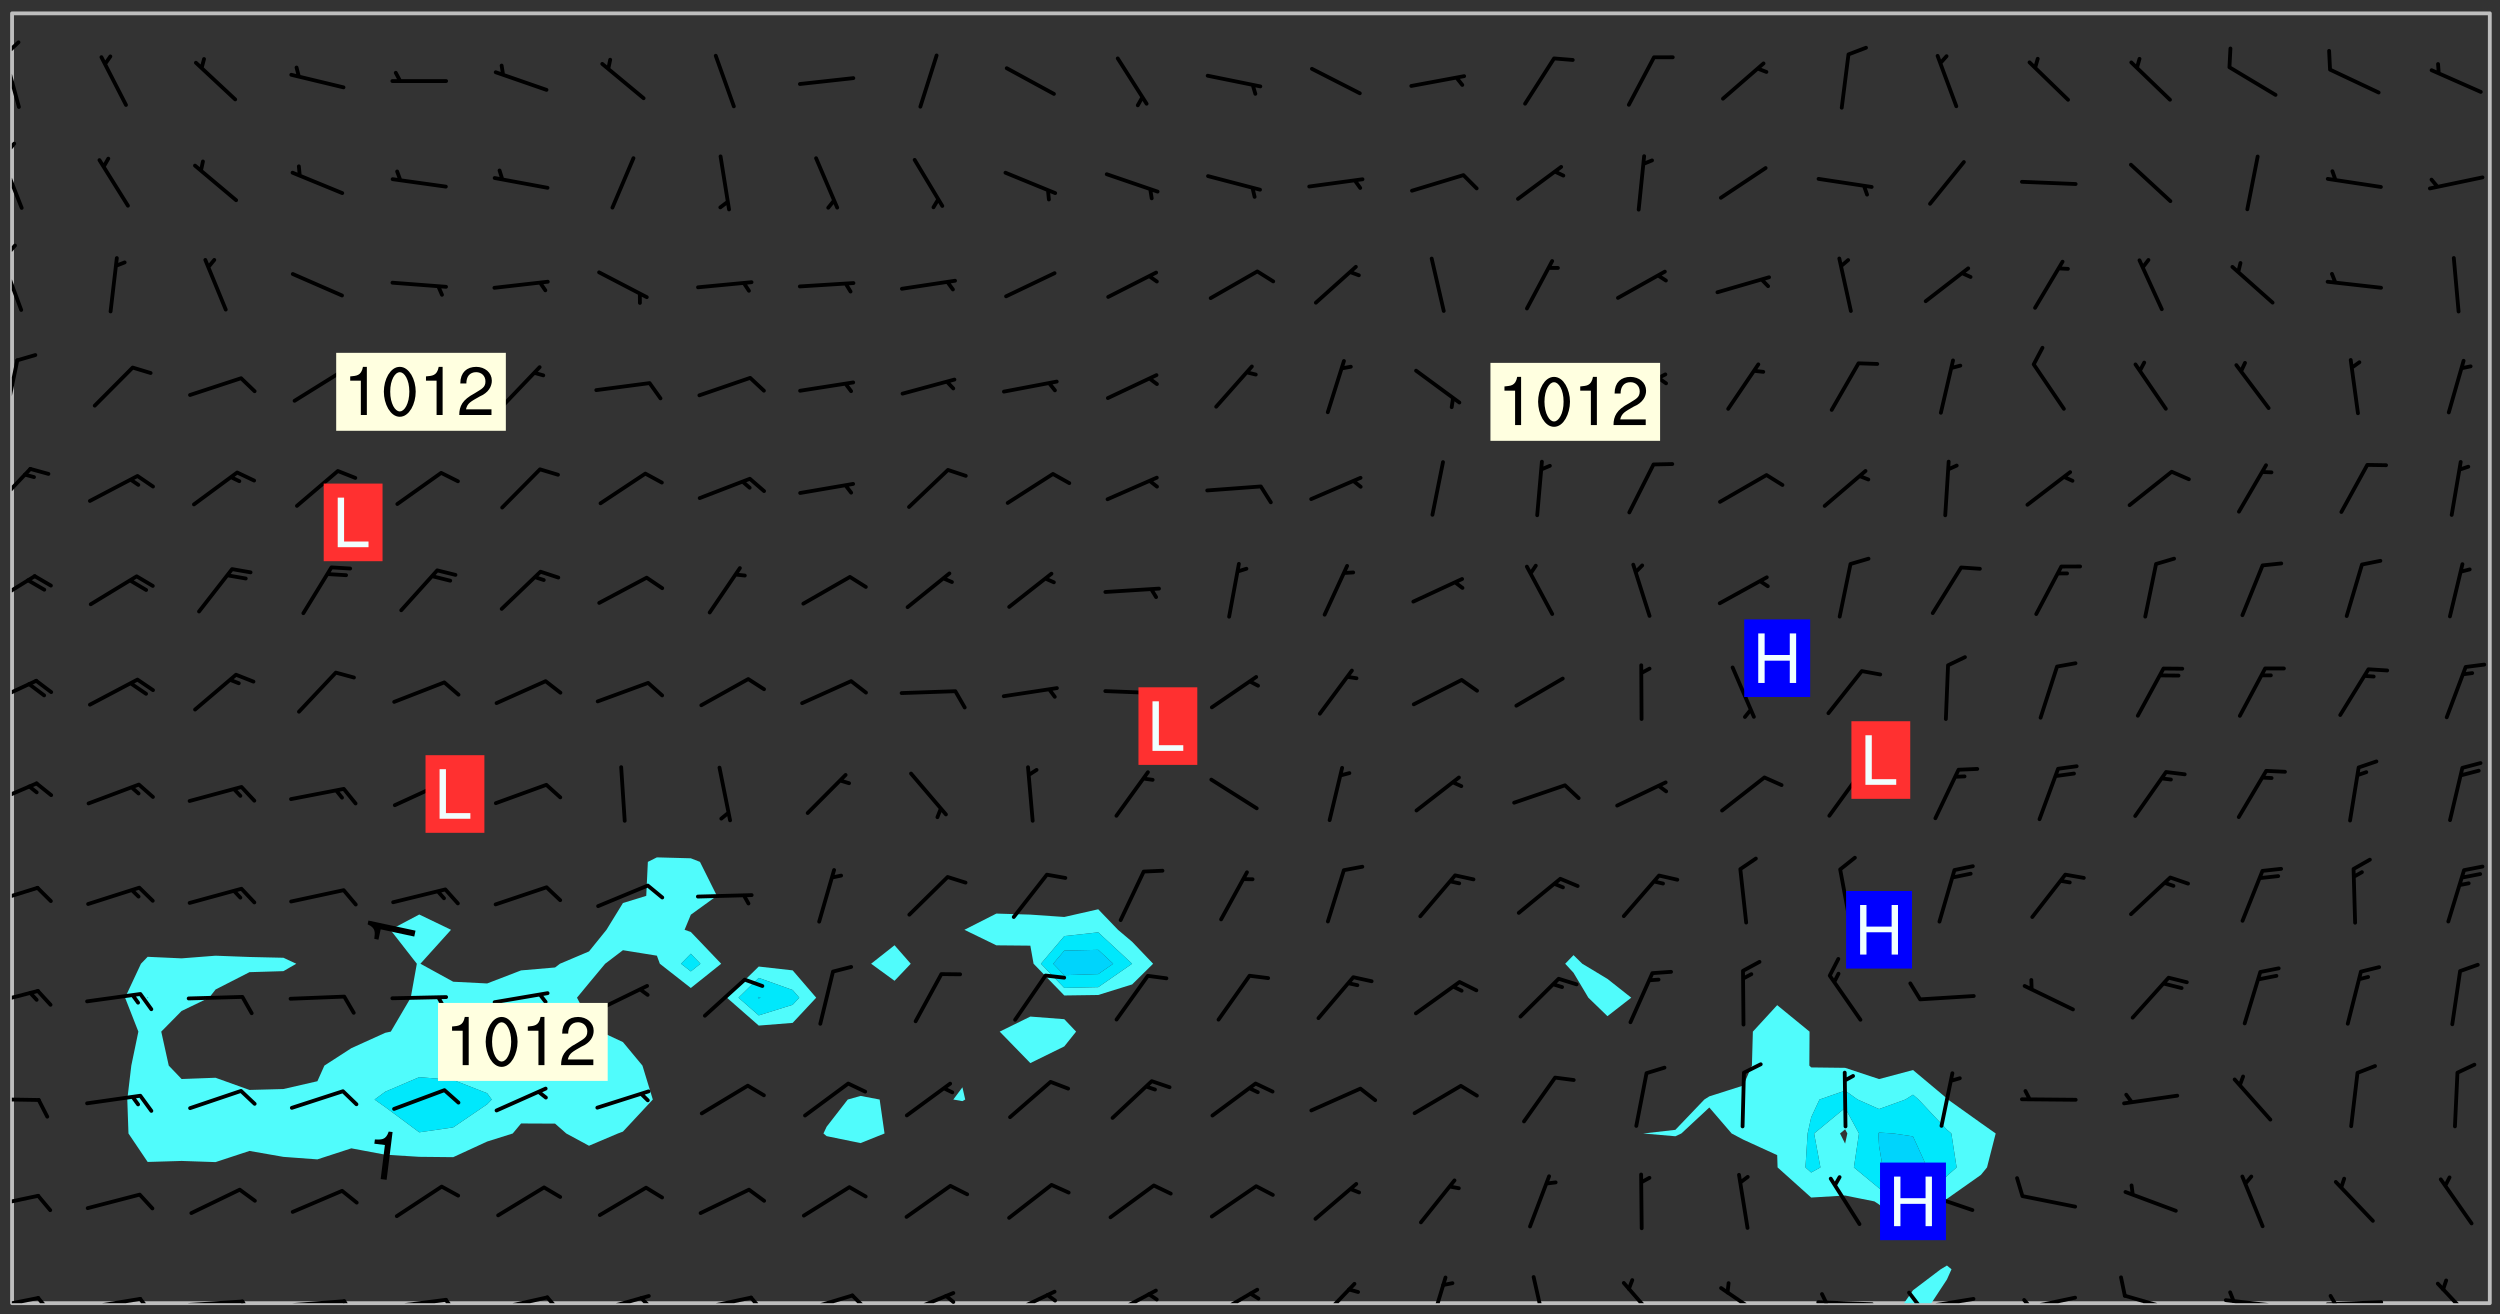 <svg xmlns="http://www.w3.org/2000/svg" role="img" xmlns:xlink="http://www.w3.org/1999/xlink" viewBox="142.45 309.95 326.84 171.84"><rect x="142.45" y="309.95" width="326.84" height="171.84" fill="#333333" stroke="none"/><defs><clipPath id="clip2"><path d="M 144 311.672 L 145 311.672 L 145 480.328 L 144 480.328 Z M 144 311.672"/></clipPath><clipPath id="clip3"><path d="M 144 311.672 L 468 311.672 L 468 480.328 L 144 480.328 Z M 144 311.672"/></clipPath><clipPath id="clip4"><path d="M 391 475 L 398 475 L 398 480.328 L 391 480.328 Z M 391 475"/></clipPath><clipPath id="clip5"><path d="M 467 311.672 L 468 311.672 L 468 480.328 L 467 480.328 Z M 467 311.672"/></clipPath><clipPath id="clip6"><path d="M 144 479 L 148 479 L 148 480.328 L 144 480.328 Z M 144 479"/></clipPath><clipPath id="clip7"><path d="M 147 479 L 150 479 L 150 480.328 L 147 480.328 Z M 147 479"/></clipPath><clipPath id="clip8"><path d="M 153 479 L 162 479 L 162 480.328 L 153 480.328 Z M 153 479"/></clipPath><clipPath id="clip9"><path d="M 160 479 L 163 479 L 163 480.328 L 160 480.328 Z M 160 479"/></clipPath><clipPath id="clip10"><path d="M 166 479 L 175 479 L 175 480.328 L 166 480.328 Z M 166 479"/></clipPath><clipPath id="clip11"><path d="M 173 479 L 176 479 L 176 480.328 L 173 480.328 Z M 173 479"/></clipPath><clipPath id="clip12"><path d="M 180 479 L 188 479 L 188 480.328 L 180 480.328 Z M 180 479"/></clipPath><clipPath id="clip13"><path d="M 187 479 L 190 479 L 190 480.328 L 187 480.328 Z M 187 479"/></clipPath><clipPath id="clip14"><path d="M 193 479 L 201 479 L 201 480.328 L 193 480.328 Z M 193 479"/></clipPath><clipPath id="clip15"><path d="M 200 479 L 203 479 L 203 480.328 L 200 480.328 Z M 200 479"/></clipPath><clipPath id="clip16"><path d="M 206 479 L 215 479 L 215 480.328 L 206 480.328 Z M 206 479"/></clipPath><clipPath id="clip17"><path d="M 213 479 L 216 479 L 216 480.328 L 213 480.328 Z M 213 479"/></clipPath><clipPath id="clip18"><path d="M 220 479 L 228 479 L 228 480.328 L 220 480.328 Z M 220 479"/></clipPath><clipPath id="clip19"><path d="M 226 479 L 228 479 L 228 480.328 L 226 480.328 Z M 226 479"/></clipPath><clipPath id="clip20"><path d="M 233 479 L 241 479 L 241 480.328 L 233 480.328 Z M 233 479"/></clipPath><clipPath id="clip21"><path d="M 240 479 L 243 479 L 243 480.328 L 240 480.328 Z M 240 479"/></clipPath><clipPath id="clip22"><path d="M 246 479 L 255 479 L 255 480.328 L 246 480.328 Z M 246 479"/></clipPath><clipPath id="clip23"><path d="M 253 479 L 256 479 L 256 480.328 L 253 480.328 Z M 253 479"/></clipPath><clipPath id="clip24"><path d="M 260 478 L 268 478 L 268 480.328 L 260 480.328 Z M 260 478"/></clipPath><clipPath id="clip25"><path d="M 265 479 L 268 479 L 268 480.328 L 265 480.328 Z M 265 479"/></clipPath><clipPath id="clip26"><path d="M 273 478 L 281 478 L 281 480.328 L 273 480.328 Z M 273 478"/></clipPath><clipPath id="clip27"><path d="M 279 479 L 281 479 L 281 480.328 L 279 480.328 Z M 279 479"/></clipPath><clipPath id="clip28"><path d="M 287 478 L 294 478 L 294 480.328 L 287 480.328 Z M 287 478"/></clipPath><clipPath id="clip29"><path d="M 292 478 L 294 478 L 294 480.328 L 292 480.328 Z M 292 478"/></clipPath><clipPath id="clip30"><path d="M 300 478 L 308 478 L 308 480.328 L 300 480.328 Z M 300 478"/></clipPath><clipPath id="clip31"><path d="M 314 477 L 320 477 L 320 480.328 L 314 480.328 Z M 314 477"/></clipPath><clipPath id="clip32"><path d="M 329 476 L 332 476 L 332 480.328 L 329 480.328 Z M 329 476"/></clipPath><clipPath id="clip33"><path d="M 342 476 L 345 476 L 345 480.328 L 342 480.328 Z M 342 476"/></clipPath><clipPath id="clip34"><path d="M 354 477 L 360 477 L 360 480.328 L 354 480.328 Z M 354 477"/></clipPath><clipPath id="clip35"><path d="M 367 478 L 374 478 L 374 480.328 L 367 480.328 Z M 367 478"/></clipPath><clipPath id="clip36"><path d="M 379 479 L 388 479 L 388 480.328 L 379 480.328 Z M 379 479"/></clipPath><clipPath id="clip37"><path d="M 380 478 L 382 478 L 382 480.328 L 380 480.328 Z M 380 478"/></clipPath><clipPath id="clip38"><path d="M 393 479 L 401 479 L 401 480.328 L 393 480.328 Z M 393 479"/></clipPath><clipPath id="clip39"><path d="M 391 478 L 394 478 L 394 480.328 L 391 480.328 Z M 391 478"/></clipPath><clipPath id="clip40"><path d="M 406 479 L 414 479 L 414 480.328 L 406 480.328 Z M 406 479"/></clipPath><clipPath id="clip41"><path d="M 406 479 L 409 479 L 409 480.328 L 406 480.328 Z M 406 479"/></clipPath><clipPath id="clip42"><path d="M 419 479 L 428 479 L 428 480.328 L 419 480.328 Z M 419 479"/></clipPath><clipPath id="clip43"><path d="M 433 479 L 441 479 L 441 480.328 L 433 480.328 Z M 433 479"/></clipPath><clipPath id="clip44"><path d="M 433 478 L 435 478 L 435 480.328 L 433 480.328 Z M 433 478"/></clipPath><clipPath id="clip45"><path d="M 446 479 L 455 479 L 455 480.328 L 446 480.328 Z M 446 479"/></clipPath><clipPath id="clip46"><path d="M 446 479 L 449 479 L 449 480.328 L 446 480.328 Z M 446 479"/></clipPath><clipPath id="clip47"><path d="M 460 477 L 467 477 L 467 480.328 L 460 480.328 Z M 460 477"/></clipPath><clipPath id="clip48"><path d="M 144 466 L 148 466 L 148 468 L 144 468 Z M 144 466"/></clipPath><clipPath id="clip49"><path d="M 144 453 L 148 453 L 148 455 L 144 455 Z M 144 453"/></clipPath><clipPath id="clip50"><path d="M 144 439 L 148 439 L 148 442 L 144 442 Z M 144 439"/></clipPath><clipPath id="clip51"><path d="M 144 425 L 148 425 L 148 429 L 144 429 Z M 144 425"/></clipPath><clipPath id="clip52"><path d="M 144 412 L 148 412 L 148 416 L 144 416 Z M 144 412"/></clipPath><clipPath id="clip53"><path d="M 144 398 L 148 398 L 148 403 L 144 403 Z M 144 398"/></clipPath><clipPath id="clip54"><path d="M 144 385 L 148 385 L 148 390 L 144 390 Z M 144 385"/></clipPath><clipPath id="clip55"><path d="M 144 371 L 147 371 L 147 377 L 144 377 Z M 144 371"/></clipPath><clipPath id="clip56"><path d="M 144 356 L 145 356 L 145 365 L 144 365 Z M 144 356"/></clipPath><clipPath id="clip57"><path d="M 144 343 L 146 343 L 146 351 L 144 351 Z M 144 343"/></clipPath><clipPath id="clip58"><path d="M 144 341 L 145 341 L 145 345 L 144 345 Z M 144 341"/></clipPath><clipPath id="clip59"><path d="M 144 330 L 146 330 L 146 338 L 144 338 Z M 144 330"/></clipPath><clipPath id="clip60"><path d="M 144 328 L 145 328 L 145 331 L 144 331 Z M 144 328"/></clipPath><clipPath id="clip61"><path d="M 144 316 L 146 316 L 146 325 L 144 325 Z M 144 316"/></clipPath><clipPath id="clip62"><path d="M 144 315 L 146 315 L 146 318 L 144 318 Z M 144 315"/></clipPath><g id="surface2463" clip-path="url(#clip1)"><path fill="#fff" fill-opacity="0" fill-rule="evenodd" d="M 0 0 L 1000 0 L 1000 1000 L 0 1000 Z M 0 0"/><path fill="#d3d3d3" fill-opacity="0" fill-rule="evenodd" d="M162.152 355.867L161.918 356.16 161.977 356.395 162.094 356.566 162.27 356.801 162.562 357.148 162.676 357.207 162.793 357.035 162.852 356.801 163.027 356.625 163.492 356.449 164.191 356.449 164.426 356.742 164.715 357.559 164.773 357.734 164.949 357.965 165.301 358.199 166 358.898 166.172 359.074 166.406 359.422 166.641 359.832 166.93 360.414 167.34 360.879 167.57 361.113 167.805 361.289 167.922 361.52 168.098 361.812 168.27 362.977 168.27 363.211 168.328 363.5 168.387 363.617 168.504 363.734 168.852 364.145 168.969 364.316 169.145 364.492 169.32 364.727 169.438 364.898 169.609 365.25 169.668 365.484 169.902 365.891 170.137 365.832 169.961 366.008 169.902 366.938 169.32 366.938 169.086 366.824 168.738 366.938 168.621 367.055 168.562 367.348 168.504 367.523 168.387 367.695 167.922 367.988 167.863 368.223 167.805 368.336 167.805 368.98 167.863 369.152 167.863 369.562 167.922 369.621 167.922 370.027 167.98 370.434 168.098 370.609 168.156 370.668 168.387 371.309 168.328 371.602 168.328 372.301 168.27 372.883 168.27 373.117 168.211 373.348 168.156 373.699 168.156 375.621 168.211 375.738 168.637 375.738 168.27 375.855 168.246 376.207 169.137 377.375 170.879 377.914 172.219 378.273 172.219 378.812 172.309 379.621 172.844 380.336 174.363 380.605 175.254 380.52 175.344 381.684 175.879 381.863 177.039 381.684 179.094 380.699 180.254 380.336 182.133 380.16 183.828 379.98 183.648 380.699 182.133 380.785 180.883 380.875 180.078 381.145 179.004 381.953 179.273 382.672 179.809 383.57 179.629 384.195 179.363 385.004 179.629 386.082 180.254 386.98 181.059 387.16 182.309 386.98 182.043 387.703 182.141 388.207 182.195 388.5 182.195 388.672 182.254 388.965 182.254 389.371 182.43 389.488 182.781 389.605 183.188 389.605 183.48 389.43 183.594 389.312 183.652 389.195 183.77 388.965 183.828 388.789 184.18 388.324 184.41 388.148 184.586 388.09 184.762 388.148 184.82 388.324 184.938 389.312 184.992 389.781 185.051 389.953 185.168 390.188 185.344 390.246 186.16 390.305 186.449 390.305 186.566 390.539 186.625 390.945 186.684 391.297 186.684 392.402 186.801 392.695 186.918 393.043 187.207 393.742 187.383 394.094 187.965 394.848 188.316 395.023 188.488 395.082 188.957 395.316 189.598 395.781 189.945 396.016 190.238 396.191 190.531 396.246 190.762 396.309 191.578 396.656 191.871 396.832 191.984 397.004 192.336 397.355 192.453 397.531 192.977 398.172 192.977 398.461 193.035 398.812 193.035 399.16 193.094 399.512 193.152 399.801 193.27 399.859 193.441 399.918 193.617 399.918 194.199 400.152 194.375 400.27 194.551 400.559 194.727 400.793 194.84 401.027 195.133 401.258 195.25 401.375 195.25 401.785 195.309 401.84 195.598 402.074 195.832 402.191 195.891 402.309 196.008 402.48 196.066 402.598 196.297 402.832 196.355 403.008 196.59 403.066 196.707 403.125 196.59 403.238 196.531 403.355 196.531 403.473 196.414 403.766 196.297 404.055 196.297 404.637 196.473 404.754 196.59 404.812 196.648 404.93 196.766 405.047 196.879 405.105 197.055 405.453 197.113 405.805 197.172 406.211 197.172 406.387 197.113 406.562 196.996 407.262 196.996 407.434 197.113 407.609 197.406 407.902 197.812 407.902 197.988 408.02 198.105 408.191 198.223 408.484 198.223 408.719 197.695 408.719 197.465 408.484 197.23 408.484 197.055 408.543 196.996 409.242 197.055 409.59 197.172 409.766 197.348 410.176 197.465 410.406 197.754 410.875 197.93 410.93 198.453 410.93 198.688 410.988 199.445 411.629 199.504 411.922 199.504 412.156 199.562 412.215 199.793 412.562 199.793 412.914 199.676 413.086 199.676 413.379 199.969 413.668 200.262 413.844 200.434 413.902 200.727 414.078 201.02 414.195 201.602 414.602 201.891 414.836 202.184 415.012 202.402 415.172 202.418 415.184 202.648 415.359 203.289 415.883 203.465 416.117 203.582 416.293 203.758 416.469 203.871 416.641 203.871 417.281 203.988 417.457 204.457 417.574 205.039 417.691 205.273 417.75 205.504 417.863 205.797 417.98 205.91 418.039 206.496 418.391 206.785 418.562 206.961 418.625 207.137 418.68 207.312 418.738 208.012 419.09 208.301 419.266 208.535 419.32 208.824 419.496 209.059 419.613 209.699 420.02 209.992 420.137 210.164 420.195 210.398 420.254 210.809 420.312 211.039 420.371 211.273 420.488 211.332 420.66 210.922 420.836 211.391 420.895 211.449 421.188 211.562 421.422 211.738 421.477 211.973 421.535 212.148 421.594 212.555 421.711 213.195 421.945 213.312 422.117 213.371 422.352 213.371 422.527 213.312 422.645 213.254 423.051 213.488 423.285 213.605 423.344 213.953 423.461 214.594 423.691 214.77 423.809 215.059 423.926 215.234 424.102 215.469 424.566 216.051 425.672 216.227 425.848 216.574 426.023 216.75 426.141 217.102 426.258 218.148 426.781 218.383 426.84 218.848 426.953 219.141 427.012 219.605 427.188 220.363 427.77 220.598 428.004 220.945 428.469 221.121 428.645 221.41 428.879 222.227 429.578 222.52 429.754 222.809 430.043 223.102 430.219 223.395 430.508 224.09 431.148 224.266 431.324 224.559 431.559 224.848 431.793 225.316 432.082 225.957 432.664 226.305 432.898 226.539 433.191 226.887 433.539 227.238 434.004 228.172 434.996 228.52 435.402 228.637 435.578 228.871 435.637 228.984 435.754 229.629 435.93 229.859 436.043 230.094 436.102 230.387 436.277 230.617 436.395 231.551 437.094 231.957 437.5 232.191 437.676 232.598 437.852 232.832 437.969 233.648 438.316 233.996 438.551 234.23 438.668 234.523 438.957 234.754 439.074 235.512 439.426 235.863 439.598 236.094 439.656 236.387 439.773 236.621 439.832 237.492 440.008 238.309 440.008 238.777 440.238 238.949 440.297 239.824 440.996 240.289 441.113 240.582 441.172 240.758 441.23 240.988 441.289 241.457 441.348 241.805 441.406 242.156 441.465 242.562 441.523 242.855 441.523 243.027 441.582 243.027 441.812 243.203 441.988 243.496 441.988 243.844 442.047 244.195 442.105 244.895 442.223 245.535 442.223 246 441.988 246.293 441.812 246.465 441.695 246.875 441.523 247.164 441.348 248.098 440.883 248.566 440.59 249.09 440.297 249.555 440.125 250.02 439.949 251.07 439.484 251.359 439.367 251.77 439.25 252.059 439.133 252.586 438.957 254.102 438.258 254.684 437.91 254.973 437.852 255.266 437.793 255.613 437.676 256.488 437.445 256.84 437.328 256.953 437.328 257.188 437.27 258.062 437.035 258.297 436.977 259.109 436.977 259.461 436.918 260.277 436.801 260.449 436.742 260.801 436.688 261.094 436.629 261.324 436.57 262.141 436.395 262.316 436.336 262.664 436.336 262.898 436.277 263.363 436.16 264.121 435.988 264.355 435.93 264.703 435.93 265.113 435.812 265.402 435.754 266.688 435.695 266.977 435.695 267.387 435.637 267.617 435.578 267.793 435.578 268.668 435.461 269.074 435.461 269.484 435.344 269.832 435.344 270.184 435.23 271.055 435.172 272.805 435.172 273.852 435.461 274.262 435.578 274.551 435.695 274.902 435.812 275.191 435.93 276.242 436.102 276.531 436.16 276.824 436.16 277.117 436.219 277.289 436.277 277.699 436.336 277.871 436.395 277.988 436.453 278.105 436.453 278.223 436.512 278.574 436.57 278.688 436.57 279.098 436.637 281.02 437.031 282.945 437.426 284.465 437.875 286.16 438.594 288.305 439.398 289.91 438.68 291.34 437.875 292.5 436.797 293.75 436.348 296.785 435.629 298.66 435.27 300.805 433.922 303.039 432.668 305.539 431.41 307.234 430.961 309.02 430.781 310.18 430.512 310.805 431.051 312.145 430.781 312.859 429.793 313.844 428.449 314.289 428.27 315.094 427.91 316.969 427.371 318.754 426.922 320.004 426.652 321.164 426.562 322.863 426.473 324.824 426.203 326.074 426.113 326.613 426.113 327.238 426.023 328.129 426.023 330.273 425.844 332.684 425.664 335.273 425.574 336.969 425.754 338.578 425.844 340.008 426.203 341.168 426.922 343.043 427.91 344.203 429.438 344.469 430.152 345.098 430.242 345.453 431.141 345.988 431.68 346.523 433.207 347.598 433.566 348.133 433.566 347.328 434.102 347.418 435.809 348.133 438.504 349.023 439.309 349.918 440.297 350.633 441.555 352.418 442.094 353.938 441.914 354.293 443.258 355.902 442.453 356.883 441.914 357.152 442.184 357.469 441.969 357.688 441.824 358.488 442.273 358.938 441.914 359.293 441.914 359.828 441.645 360.367 440.926 360.902 440.656 361.527 439.668 362.688 440.117 363.527 440.488 364.922 441.105 366.617 440.926 368.223 440.926 370.008 441.016 370.188 439.309 370.723 437.965 371.527 438.234 372.02 439.082 372.422 439.488 372.332 440.027 372.332 440.387 373.047 440.836 373.758 440.566 375.188 440.566 375.547 441.555 375.992 442.812 376.707 444.156 377.957 444.785 379.652 445.414 380.367 445.234 380.547 444.695 381.527 444.605 381.977 444.965 382.062 446.223 381.797 446.852 381.262 447.031 381.262 447.57 381.977 448.555 382.242 449.094 383.227 450.082 384.027 451.16 383.762 451.52 383.672 452.418 383.047 454.75 382.691 456.816 382.602 458.609 382.422 459.328 382.332 459.867 382.332 461.305 381.352 463.188 380.992 464.895 380.457 465.793 379.652 466.961 379.387 467.5 381.441 468.754 381.527 469.113 381.172 469.652 381.082 469.473 381.082 470.281 381.172 471.719 380.727 472.434 379.652 472.527 379.387 473.242 379.922 474.141 380.727 474.859 381.887 475.668 383.227 475.938 383.672 476.297 383.316 476.746 381.527 476.656 380.277 476.207 379.562 475.488 378.938 475.398 378.762 478.988 378.574 480.297 467.934 480.297 467.934 311.703 412.664 311.703 412.664 360.785 413.426 360.91 416.715 361.453 418.738 364.289 418.738 367.043 421.09 367.375 423.438 367.707 427.488 367.707 426.109 371.867 424.086 372.574 422.062 373.277 421.52 373.621 418.926 375.238 418.738 375.355 416.715 373.277 415.984 370.535 413.312 368.457 411.938 364.957 411.871 364.875 409.914 362.203 412.664 360.785 412.664 311.703 294.422 311.703 294.422 403.117 294.539 403.148 294.672 403.16 294.746 403.234 294.852 403.281 294.941 403.34 295.027 403.398 295.117 403.457 295.414 403.754 295.473 403.844 295.504 403.961 295.531 404.078 295.547 404.215 295.516 404.332 295.457 404.422 295.398 404.508 295.355 404.613 295.309 404.715 295.281 404.836 295.281 404.98 295.457 405.25 295.605 405.398 295.68 405.484 295.754 405.559 295.797 405.664 295.859 405.754 295.918 405.84 295.961 405.945 296.02 406.035 296.066 406.137 296.109 406.242 296.168 406.328 296.285 406.508 296.359 406.582 296.422 406.668 296.48 406.758 296.523 406.863 296.582 406.953 296.641 407.039 296.703 407.129 296.762 407.219 296.805 407.32 296.922 407.5 296.996 407.574 297.055 407.66 297.129 407.734 297.219 407.793 297.324 407.84 297.473 407.84 297.605 407.824 297.738 407.84 297.84 407.793 297.914 407.719 297.961 407.617 297.945 407.484 297.945 407.336 297.898 407.23 297.871 407.113 297.824 407.012 297.797 406.891 297.754 406.789 297.691 406.699 297.648 406.598 297.605 406.492 297.574 406.375 297.559 406.242 297.547 406.105 297.633 406.047 297.691 405.961 297.812 405.93 297.855 406.035 297.871 406.168 297.871 406.285 297.93 406.387 297.988 406.477 298.078 406.535 298.227 406.684 298.285 406.773 298.328 406.879 298.316 406.98 298.402 407.039 298.508 407.086 298.594 407.145 298.684 407.203 298.758 407.277 298.641 407.305 298.535 407.352 298.449 407.41 298.375 407.484 298.316 407.574 298.254 407.66 298.227 407.781 298.18 407.883 298.137 407.988 298.105 408.105 298.094 408.238 298.078 408.371 298.078 408.52 298.105 408.637 298.152 408.742 298.195 408.844 298.254 408.934 298.328 409.008 298.418 409.066 298.492 409.141 298.582 409.199 298.641 409.289 298.684 409.395 298.73 409.496 298.848 409.527 298.98 409.543 299.129 409.543 299.246 409.512 299.352 409.555 299.395 409.66 299.441 409.762 299.469 409.883 299.5 410 299.527 410.117 299.559 410.238 299.586 410.355 299.691 410.398 299.793 410.445 299.926 410.43 300.074 410.578 300.137 410.664 300.211 410.738 300.281 410.812 300.371 410.875 300.477 410.918 300.578 410.961 300.695 410.992 300.832 411.008 300.949 410.977 301.023 410.902 301.051 410.785 301.039 410.652 301.008 410.531 300.98 410.414 301.023 410.309 301.141 410.309 301.23 410.371 301.348 410.398 301.496 410.398 301.629 410.414 301.777 410.414 301.91 410.43 302.043 410.414 302.191 410.414 302.324 410.398 302.457 410.387 302.594 410.398 302.711 410.371 302.844 410.355 303.035 410.297 302.977 410.473 302.961 410.605 302.934 410.727 302.918 410.859 302.859 410.945 302.727 410.961 302.621 411.008 302.516 411.051 302.398 411.082 302.281 411.109 302.016 411.141 301.867 411.141 301.734 411.156 301.66 411.23 301.719 411.316 301.867 411.465 301.984 411.645 302.059 411.715 302.148 411.777 302.238 411.836 302.324 411.895 302.414 411.953 302.516 411.996 302.621 412.059 302.727 412.102 302.812 412.16 302.918 412.207 303.02 412.25 303.199 412.367 303.258 412.457 303.215 412.559 303.168 412.664 303.184 412.797 303.406 413.02 303.465 413.109 303.508 413.211 303.539 413.332 303.582 413.434 303.598 413.566 303.629 413.684 303.641 413.82 303.672 413.938 303.82 414.086 303.922 414.129 304.027 414.172 304.145 414.203 304.277 414.219 304.414 414.234 304.531 414.234 304.648 414.203 304.738 414.145 304.781 414.039 304.828 413.938 304.871 413.832 304.902 413.715 304.914 413.582 304.914 413.434 304.902 413.301 304.887 413.168 304.855 413.051 304.812 412.945 304.766 412.84 304.723 412.738 304.68 412.633 304.664 412.5 304.68 412.367 304.707 412.25 304.738 412.133 304.766 412.012 304.812 411.91 304.902 411.852 304.988 411.789 305.062 411.715 305.152 411.656 305.375 411.434 305.434 411.348 305.508 411.273 305.625 411.094 305.684 411.008 305.684 410.859 305.609 410.785 305.508 410.738 305.402 410.695 305.301 410.652 305.242 410.562 305.195 410.457 305.168 410.34 305.258 410.281 305.375 410.25 305.477 410.207 305.656 410.09 305.805 409.941 305.816 409.809 305.805 409.703 305.715 409.645 305.582 409.66 305.434 409.66 305.301 409.676 305.168 409.66 305.047 409.629 304.961 409.57 304.887 409.496 304.828 409.406 304.766 409.32 304.648 409.141 304.59 409.055 304.621 408.934 304.707 408.875 304.828 408.844 304.887 408.758 304.887 408.637 304.855 408.52 304.797 408.43 304.738 408.344 304.691 408.238 304.664 408.121 304.648 407.988 304.707 407.898 304.781 407.824 304.871 407.766 304.988 407.586 305.062 407.512 305.121 407.426 305.27 407.277 305.391 407.246 305.523 407.23 305.656 407.246 305.73 407.32 305.773 407.426 305.789 407.559 305.758 407.676 305.641 407.707 305.508 407.719 305.359 407.867 305.316 407.973 305.27 408.074 305.242 408.195 305.211 408.312 305.211 408.461 305.242 408.578 305.285 408.684 305.344 408.773 305.418 408.844 305.492 408.918 305.609 408.949 305.73 408.977 305.848 408.949 305.98 408.934 306.098 408.934 306.188 408.992 306.262 409.066 306.309 409.172 306.367 409.258 306.469 409.305 306.602 409.32 306.707 409.363 306.793 409.422 306.781 409.527 306.707 409.602 306.527 409.719 306.469 409.809 306.379 409.867 306.309 409.941 306.234 410.016 306.172 410.105 306.145 410.223 306.129 410.355 306.145 410.488 306.129 410.621 306.129 410.77 306.145 410.902 306.172 411.02 306.203 411.141 306.277 411.215 306.367 411.273 306.453 411.332 306.543 411.391 306.66 411.422 306.66 411.508 306.559 411.555 306.469 411.613 306.203 411.645 306.086 411.672 305.938 411.672 305.832 411.715 305.73 411.762 305.672 411.852 305.609 412.086 305.598 412.219 305.566 412.34 305.551 412.473 305.551 412.766 305.539 412.898 305.551 413.035 305.566 413.168 305.699 413.184 305.832 413.195 305.953 413.227 306.039 413.285 306.113 413.359 306.16 413.465 306.203 413.566 306.219 413.699 306.219 414.145 306.203 414.277 306.203 414.723 306.234 414.988 306.262 415.105 306.277 415.238 306.309 415.355 306.395 415.566 306.426 415.832 306.426 415.98 306.395 416.098 306.367 416.215 306.336 416.336 306.309 416.453 306.277 416.57 306.246 416.691 306.234 416.824 306.219 416.957 306.309 417.016 306.426 416.984 306.527 417 306.574 417.105 306.543 417.371 306.543 417.812 306.5 417.918 306.453 418.023 306.41 418.125 306.367 418.23 306.309 418.316 306.277 418.438 306.234 418.555 306.203 418.672 306.188 418.805 306.203 418.938 306.262 419.027 306.367 419.074 306.453 419.133 306.512 419.219 306.5 419.355 306.469 419.473 306.426 419.574 306.426 420.02 306.41 420.152 306.41 420.301 306.379 420.418 306.336 420.523 306.309 420.641 306.262 420.746 306.219 420.848 306.188 420.969 306.16 421.086 306.129 421.219 306.098 421.336 306.07 421.453 306.027 421.559 305.996 421.676 305.965 421.797 305.953 421.93 305.938 422.062 305.938 422.359 305.965 422.477 305.965 422.625 306.012 423.023 306.039 423.141 306.098 423.23 306.219 423.262 306.367 423.262 306.5 423.246 306.559 423.336 306.559 423.453 306.5 423.543 306.41 423.602 306.309 423.645 306.203 423.691 306.113 423.75 306.027 423.809 305.891 423.824 305.773 423.793 305.641 423.777 305.539 423.824 305.477 423.91 305.465 424.047 305.449 424.18 305.418 424.297 305.391 424.414 305.375 424.547 305.344 424.668 305.344 424.965 305.359 425.098 305.391 425.215 305.391 425.363 305.402 425.496 305.402 425.645 305.375 425.762 305.328 425.863 305.301 425.984 305.27 426.102 305.211 426.191 305.137 426.266 305.035 426.309 304.93 426.355 304.812 426.383 304.691 426.414 304.59 426.367 304.648 426.281 304.754 426.234 304.781 426.117 304.812 426 304.84 425.879 304.871 425.762 304.871 425.613 304.887 425.48 304.855 425.363 304.812 425.258 304.707 425.273 304.633 425.348 304.531 425.391 304.441 425.453 304.367 425.527 304.324 425.629 304.309 425.762 304.277 425.879 304.25 426 304.219 426.117 304.191 426.234 304.16 426.355 304.133 426.473 304.102 426.59 304.059 426.695 303.969 426.754 303.879 426.754 303.762 426.723 303.73 426.637 303.746 426.5 303.715 426.383 303.715 426.234 303.703 426.102 303.703 425.953 303.641 425.719 303.613 425.598 303.57 425.496 303.523 425.391 303.465 425.305 303.406 425.215 303.363 425.109 303.301 425.023 303.152 424.875 303.082 424.801 302.977 424.754 302.871 424.711 302.77 424.668 302.473 424.371 302.383 424.297 302.297 424.238 302.191 424.195 302.102 424.133 302.016 424.074 301.91 424.031 301.82 423.973 301.734 423.91 301.66 423.84 301.555 423.793 301.469 423.734 301.363 423.691 301.273 423.629 301.172 423.586 301.066 423.543 300.98 423.484 300.875 423.438 300.77 423.395 300.668 423.348 300.578 423.289 300.477 423.246 300.371 423.203 300.281 423.141 300.164 423.113 300.031 423.098 299.898 423.113 299.75 423.113 299.617 423.129 299.5 423.098 299.41 423.039 299.336 422.965 299.246 422.906 299.145 422.859 298.996 422.859 298.875 422.832 298.773 422.789 298.699 422.715 298.582 422.535 298.492 422.477 298.391 422.434 298.301 422.371 298.195 422.328 298.105 422.27 298.02 422.211 297.914 422.164 297.855 422.078 297.797 421.988 297.754 421.883 297.707 421.781 297.633 421.707 297.547 421.648 297.473 421.574 297.383 421.516 297.16 421.293 297.117 421.188 297.086 420.922 297.191 420.879 297.336 420.879 297.441 420.922 297.516 420.996 297.605 421.055 297.691 421.113 297.797 421.16 297.887 421.219 298.035 421.367 298.105 421.441 298.254 421.59 298.316 421.676 298.391 421.75 298.477 421.809 298.551 421.883 298.641 421.945 298.73 422.004 298.816 422.062 299.086 422.238 299.188 422.285 299.293 422.328 299.395 422.371 299.441 422.297 299.5 422.211 299.574 422.137 299.645 422.062 299.75 422.105 299.824 422.18 299.883 422.27 299.926 422.371 299.973 422.477 300.016 422.582 300.137 422.609 300.254 422.582 300.328 422.492 300.371 422.387 300.43 422.297 300.504 422.223 300.609 422.18 300.727 422.152 300.859 422.164 300.949 422.223 301.098 422.371 301.156 422.461 301.199 422.566 301.246 422.668 301.289 422.773 301.332 422.875 301.438 422.922 301.543 422.965 301.676 422.98 301.762 422.922 301.82 422.832 301.895 422.758 302 422.715 302.117 422.742 302.223 422.789 302.324 422.832 302.43 422.875 302.531 422.922 302.711 423.039 302.711 423.156 302.695 423.289 302.711 423.422 302.727 423.559 302.785 423.645 302.887 423.691 303.008 423.719 303.125 423.75 303.273 423.75 303.391 423.719 303.449 423.629 303.629 423.512 303.688 423.422 303.762 423.348 303.82 423.262 303.938 423.082 304.117 422.965 304.234 422.996 304.324 423.055 304.367 423.129 304.352 423.262 304.352 423.379 304.441 423.438 304.59 423.438 304.723 423.422 304.855 423.41 305.121 423.379 305.227 423.336 305.344 423.305 305.465 423.277 305.539 423.203 305.609 423.129 305.672 423.039 305.656 422.934 305.609 422.832 305.508 422.789 305.402 422.773 305.285 422.801 305.02 422.832 304.871 422.832 304.797 422.758 304.707 422.699 304.59 422.668 304.473 422.641 304.34 422.625 304.191 422.625 304.059 422.641 303.762 422.641 303.656 422.594 303.508 422.445 303.465 422.344 303.406 422.254 303.629 422.031 303.715 421.973 303.82 421.93 303.938 421.898 304.07 421.883 304.203 421.898 304.34 421.914 304.441 421.957 304.574 421.945 304.664 421.883 304.766 421.84 304.828 421.75 304.781 421.648 304.691 421.59 304.574 421.559 304.473 421.516 304.414 421.426 304.352 421.336 304.352 421.219 304.367 421.086 304.473 421.039 304.547 420.969 304.547 420.848 304.457 420.789 304.426 420.672 304.516 420.613 304.59 420.539 304.633 420.434 304.691 420.344 304.738 420.242 304.754 420.109 304.754 419.961 304.707 419.855 304.664 419.754 304.574 419.695 304.441 419.68 304.34 419.637 304.203 419.621 304.086 419.59 303.641 419.59 303.508 419.574 303.375 419.562 303.242 419.547 303.125 419.516 302.977 419.516 302.844 419.5 302.711 419.488 302.445 419.457 302.324 419.414 302.238 419.355 302.164 419.281 302.164 419.133 302.176 419 302.281 418.953 302.383 418.91 302.516 418.895 302.668 418.895 302.801 418.879 303.094 418.879 303.215 418.91 303.316 418.953 303.406 419.012 303.641 419.074 303.762 419.027 303.852 418.969 303.953 418.926 304.086 418.91 304.191 418.953 304.293 419 304.426 419.012 304.547 418.984 304.691 418.984 304.812 418.953 304.93 418.926 305.035 418.879 305.109 418.805 305.195 418.746 305.344 418.598 305.402 418.512 305.449 418.406 305.477 418.289 305.492 418.184 305.391 418.141 305.301 418.082 305.184 418.051 305.078 418.008 304.988 417.945 304.914 417.859 304.84 417.785 304.738 417.742 304.633 417.695 304.531 417.652 304.473 417.562 304.426 417.461 304.34 417.25 304.277 417.164 304.219 417.074 304.145 417 304.059 416.941 303.789 416.941 303.672 416.973 303.582 417.031 303.48 417.074 303.348 417.09 303.242 417.074 303.215 416.957 303.152 416.867 303.035 416.836 302.934 416.793 302.785 416.645 302.754 416.527 302.738 416.422 302.812 416.348 302.992 416.23 303.109 416.203 303.227 416.172 303.363 416.188 303.465 416.23 303.57 416.273 303.672 416.32 303.777 416.363 303.895 416.395 304.027 416.41 304.145 416.438 304.277 416.453 304.383 416.438 304.473 416.379 304.398 416.305 304.293 416.262 304.219 416.188 304.145 416.098 303.996 415.949 303.91 415.891 303.82 415.832 303.746 415.758 303.656 415.699 303.555 415.652 303.434 415.625 303.332 415.578 303.227 415.535 303.109 415.504 303.008 415.461 302.887 415.43 302.738 415.43 302.621 415.461 302.516 415.504 302.43 415.566 302.25 415.684 302.164 415.742 302.074 415.801 301.969 415.848 301.883 415.906 301.777 415.949 301.676 415.992 301.57 416.039 301.496 416.113 301.438 416.203 301.379 416.289 301.332 416.395 301.273 416.48 301.199 416.555 301.066 416.543 300.949 416.512 300.832 416.512 300.758 416.586 300.668 416.645 300.594 416.719 300.504 416.777 300.418 416.836 300.312 416.883 300.211 416.926 300.074 416.941 299.973 416.898 299.824 416.75 299.719 416.703 299.633 416.703 299.527 416.75 299.426 416.793 299.305 416.824 299.188 416.793 299.113 416.719 299.113 416.602 299.145 416.48 299.219 416.41 299.277 416.32 299.352 416.246 299.469 416.215 299.574 416.172 299.867 416.172 300 416.156 300.137 416.141 300.238 416.098 300.328 416.039 300.43 415.992 300.52 415.934 300.652 415.922 300.742 415.98 300.875 415.992 300.965 415.934 301.051 415.875 301.156 415.832 301.246 415.773 301.332 415.711 301.422 415.652 301.57 415.504 301.629 415.418 301.688 415.328 301.793 415.285 301.926 415.27 302.043 415.297 302.164 415.328 302.223 415.27 302.281 415.18 302.312 414.914 302.34 414.797 302.445 414.809 302.578 414.824 302.68 414.781 302.77 414.723 302.828 414.633 302.902 414.559 302.961 414.469 303.008 414.367 303.02 414.234 303.008 414.102 302.961 413.996 302.812 413.848 302.754 413.758 302.695 413.672 302.652 413.566 302.652 413.121 302.668 412.988 302.668 412.84 302.68 412.707 302.621 412.648 302.531 412.707 302.43 412.664 302.25 412.547 302.164 412.488 302.102 412.398 302.043 412.309 301.969 412.234 301.883 412.176 301.762 412.207 301.66 412.219 301.555 412.266 301.469 412.324 301.363 412.367 301.215 412.516 301.125 412.574 301.039 412.633 300.949 412.695 300.844 412.738 300.711 412.754 300.711 412.633 300.816 412.59 300.934 412.559 301.008 412.488 301.051 412.383 301.051 412.234 301.023 412.117 300.875 411.969 300.742 411.953 300.594 411.953 300.477 411.984 300.371 412.027 300.27 412.07 300.18 412.133 300.062 412.16 299.988 412.086 300 411.953 299.957 411.852 299.914 411.746 299.824 411.688 299.707 411.715 299.586 411.746 299.469 411.777 299.367 411.82 299.246 411.852 299.145 411.895 299.039 411.938 298.949 411.996 298.848 412.012 298.848 411.895 298.863 411.762 298.805 411.672 298.73 411.715 298.582 411.863 298.523 411.953 298.449 412.027 298.402 412.133 298.359 412.234 298.285 412.309 298.227 412.398 298.152 412.473 298.094 412.559 298.02 412.633 297.93 412.695 297.855 412.766 297.781 412.84 297.68 412.855 297.547 412.871 297.441 412.828 297.441 412.707 297.59 412.559 297.633 412.457 297.691 412.367 297.738 412.266 297.781 412.16 297.84 412.07 297.871 411.953 297.914 411.852 297.945 411.73 297.973 411.613 298.02 411.508 298.062 411.406 298.105 411.301 298.18 411.23 298.27 411.168 298.359 411.109 298.461 411.066 298.758 411.066 299.023 411.035 299.129 410.992 299.055 410.918 298.938 410.887 298.832 410.844 298.742 410.785 298.641 410.738 298.551 410.68 298.449 410.637 298.344 410.594 298.254 410.531 298.168 410.473 298.062 410.43 297.961 410.387 297.84 410.355 297.723 410.324 297.621 410.281 297.5 410.25 297.398 410.207 297.309 410.148 297.266 410.043 297.25 409.91 297.352 409.867 297.484 409.852 297.621 409.867 297.754 409.852 297.855 409.809 297.914 409.719 297.93 409.613 297.84 409.555 297.766 409.48 297.664 409.438 297.574 409.379 297.426 409.23 297.383 409.125 297.367 408.992 297.367 408.699 297.309 408.609 297.219 408.551 297.145 408.477 297.102 408.371 297.07 408.254 297.012 408.164 296.938 408.09 296.82 408.062 296.746 407.988 296.656 407.93 296.566 407.867 296.48 407.809 296.406 407.734 296.348 407.648 296.301 407.543 296.215 407.484 296.066 407.336 295.871 407.277 295.738 407.293 295.637 407.336 295.562 407.41 295.516 407.512 295.473 407.617 295.414 407.707 295.355 407.793 295.059 408.09 294.969 408.148 294.883 408.148 294.82 408.062 294.777 407.957 294.809 407.84 294.867 407.75 294.895 407.633 294.883 407.5 294.793 407.438 294.688 407.484 294.57 407.512 294.453 407.543 294.184 407.719 294.082 407.766 293.965 407.793 293.859 407.84 293.77 407.898 293.668 407.941 293.609 407.855 293.562 407.75 293.578 407.617 293.625 407.512 293.695 407.438 293.77 407.367 293.828 407.277 293.828 407.129 293.785 407.023 293.547 407.023 293.445 407.07 293.414 407.188 293.387 407.305 293.355 407.426 293.281 407.469 293.148 407.484 293.074 407.438 293.031 407.336 292.988 407.23 292.941 407.129 292.898 407.023 292.777 407.055 292.676 407.098 292.543 407.113 292.426 407.145 292.32 407.188 292.23 407.246 292.129 407.293 292.008 407.32 291.875 407.336 291.773 407.293 291.715 407.203 291.668 407.098 291.625 406.996 291.582 406.891 291.582 406.773 291.641 406.684 291.727 406.625 291.906 406.508 292.008 406.461 292.113 406.418 292.219 406.359 292.32 406.316 292.41 406.254 292.512 406.211 292.617 406.152 292.719 406.105 292.809 406.047 292.914 406.004 293.016 405.961 293.105 405.898 293.207 405.855 293.344 405.84 293.461 405.871 293.562 405.914 293.684 405.945 293.785 405.988 293.891 406.035 293.992 406.078 294.098 406.121 294.199 406.168 294.305 406.211 294.406 406.254 294.512 406.301 294.598 406.359 294.703 406.402 294.82 406.434 294.926 406.477 295.027 406.523 295.117 406.582 295.223 406.625 295.324 406.668 295.43 406.715 295.547 406.742 295.648 406.789 295.77 406.816 295.918 406.816 296.004 406.758 296.02 406.656 296.078 406.566 296.051 406.449 295.977 406.375 295.859 406.195 295.785 406.121 295.695 406.047 295.516 405.93 295.43 405.871 295.324 405.828 295.223 405.781 294.953 405.605 294.895 405.516 294.82 405.441 294.762 405.352 294.719 405.25 294.688 405.133 294.672 404.996 294.672 404.434 294.66 404.301 294.645 404.168 294.613 404.051 294.598 403.918 294.586 403.785 294.555 403.664 294.332 403.441 294.273 403.355 294.258 403.25 294.289 403.133 294.422 403.117 294.422 311.703 172.992 311.703 172.992 313.156 172.934 313.391 172.582 314.441 172.41 314.965 172.293 315.312 172.117 315.723 172 315.895 171.766 316.188 171.535 316.246 171.184 316.246 171.066 316.305 170.836 316.711 170.836 317.004 170.953 317.18 171.184 317.41 171.301 317.645 171.941 318.402 172.234 318.867 172.41 319.102 172.641 319.453 172.875 319.801 173.516 320.617 173.691 321.082 173.863 321.492 173.98 322.188 174.156 322.656 174.273 324.055 174.332 324.52 174.332 325.395 174.449 326.441 174.449 331.223 174.391 331.688 174.039 332.969 173.863 333.492 173.75 333.902 173.398 334.832 172.934 336 172.699 336.582 172.582 336.758 172.41 337.105 172.234 337.512 171.883 338.328 171.824 338.621 171.711 338.914 171.594 339.203 171.535 339.379 171.418 340.254 171.359 340.66 171.301 340.777 171.242 340.953 171.184 341.125 170.953 341.652 170.836 341.824 170.836 342.059 170.719 342.293 170.66 342.465 170.484 343.051 170.484 343.34 170.426 343.516 170.426 343.809 170.367 343.922 170.309 344.449 170.309 344.621 170.254 344.855 170.254 347.477 170.078 348.293 169.961 348.469 169.785 348.703 169.668 348.875 169.555 349.109 168.969 350.043 168.738 350.332 168.445 350.797 168.27 351.031 167.98 351.383 167.629 352.082 167.516 352.312 167.34 352.723 167.164 352.953 166.758 353.48 165.941 354.18 165.648 354.352 165.359 354.586 165.184 354.703 165.008 354.879 164.484 355.285 163.957 355.461 163.785 355.637 163.551 355.691 162.91 355.867 162.152 355.867M174.363 386.891L173.289 387.34 173.648 388.234 174.898 387.52 175.344 386.98 174.363 386.891"/><path fill="#d3d3d3" fill-opacity="0" fill-rule="evenodd" d="M201.508 416.598L200.613 416.598 201.062 417.227 202.043 417.586 202.848 417.496 203.293 416.508 203.117 416.598 202.402 416.242 201.508 416.598M356.129 475.668L356.07 475.145 356.07 474.852 356.184 474.559 356.242 474.328 356.711 473.859 356.824 473.859 356.941 473.746 357.059 473.688 357.234 473.688 357.469 473.629 357.816 473.629 358.051 473.688 358.168 473.746 358.398 473.918 358.457 474.094 358.574 474.676 358.574 474.969 358.457 475.145 358.285 475.434 358.109 475.609 357.582 476.133 357.352 476.367 357.234 476.426 357.059 476.426 356.941 476.367 356.535 476.074 356.359 475.957 356.242 475.898 356.184 475.785 356.129 475.668M362.77 464.711L362.711 464.539 362.711 463.43 362.77 463.258 362.945 463.199 363.117 463.141 363.293 463.141 363.527 463.082 363.645 463.141 363.703 463.84 363.645 464.012 363.527 464.188 363.41 464.246 363.176 464.77 363.062 464.828 362.828 464.828 362.77 464.711M372.383 450.32L372.266 450.145 372.266 449.445 372.559 448.57 372.676 448.398 372.852 448.047 372.965 447.816 373.082 447.523 373.434 446.766 373.551 446.535 373.723 446.301 373.898 446.301 374.016 446.242 374.656 446.242 374.773 446.301 375.008 446.535 375.18 446.648 375.531 446.941 375.648 447.059 375.762 447.234 375.762 447.348 375.879 447.406 375.996 447.523 375.996 448.223 375.938 448.398 375.938 448.629 375.879 448.805 375.531 449.855 375.414 450.086 375.297 450.32 375.18 450.379 374.949 450.613 374.309 450.902 373.434 450.902 373.023 450.785 372.383 450.32"/><path fill="none" stroke="#bebebe" stroke-linecap="round" stroke-linejoin="round" stroke-miterlimit="10" stroke-width=".5" d="M 431.957 354.305 L 108.027 354.305 L 108.027 185.68 L 431.957 185.68 L 431.957 354.305" transform="matrix(1 0 0 -1 36 666)"/><g clip-path="url(#clip2)"><path fill="#fff" fill-opacity="0" fill-rule="evenodd" d="M 144 475.891 L 144 480.328 L 144.004 480.328 L 144 480.328 L 144 311.672 L 144.004 311.672 L 144 311.672 L 144 475.891"/></g><g clip-path="url(#clip3)"><path fill="#fff" fill-opacity="0" fill-rule="evenodd" d="M 144.004 480.328 L 144.004 311.672 L 228.328 311.672 L 228.328 422.039 L 227.148 422.629 L 226.938 427.07 L 223.891 428.008 L 221.738 431.508 L 219.453 434.336 L 215.656 435.945 L 215.016 436.434 L 210.574 436.816 L 206.137 438.523 L 201.699 438.297 L 197.414 435.945 L 201.414 431.508 L 197.262 429.508 L 193.484 431.508 L 196.945 435.945 L 196.148 440.383 L 193.543 444.82 L 192.82 444.973 L 188.383 446.984 L 184.859 449.262 L 183.945 451.305 L 179.508 452.324 L 175.066 452.445 L 170.629 450.852 L 166.191 451.016 L 164.512 449.262 L 163.531 444.82 L 166.191 442.121 L 169.797 440.383 L 170.629 439.316 L 175.066 437.047 L 179.508 436.914 L 181.184 435.945 L 179.508 435.164 L 175.066 435.062 L 170.629 434.895 L 166.191 435.242 L 161.754 435.039 L 160.879 435.945 L 158.801 440.383 L 160.539 444.82 L 159.617 449.262 L 159.09 453.699 L 159.246 458.137 L 161.754 461.859 L 166.191 461.727 L 170.629 461.879 L 175.066 460.418 L 179.508 461.195 L 183.945 461.523 L 188.383 460.078 L 192.82 460.91 L 197.262 461.188 L 201.699 461.234 L 206.137 459.191 L 209.484 458.137 L 210.574 456.828 L 215.016 456.848 L 216.484 458.137 L 219.453 459.742 L 223.234 458.137 L 223.891 457.891 L 227.797 453.699 L 226.441 449.262 L 223.891 446.188 L 220.957 444.82 L 219.453 443.359 L 217.883 440.383 L 219.453 438.48 L 221.566 435.945 L 223.891 434.176 L 228.328 434.891 L 228.715 435.945 L 232.766 439.117 L 236.734 435.945 L 232.766 431.793 L 231.949 431.508 L 232.766 429.535 L 236.176 427.07 L 233.961 422.629 L 232.766 422.16 L 228.328 422.039 L 228.328 311.672 L 241.645 311.672 L 241.645 436.312 L 237.48 440.383 L 241.645 444.031 L 246.082 443.676 L 249.156 440.383 L 246.082 436.812 L 241.645 436.312 L 241.645 311.672 L 254.957 311.672 L 254.957 453.227 L 253.281 453.699 L 250.52 457.254 L 250.105 458.137 L 250.52 458.484 L 254.957 459.395 L 258.09 458.137 L 257.453 453.699 L 254.957 453.227 L 254.957 311.672 L 259.398 311.672 L 259.398 433.527 L 256.336 435.945 L 259.398 438.176 L 261.516 435.945 L 259.398 433.527 L 259.398 311.672 L 268.273 311.672 L 268.273 452.098 L 267.082 453.699 L 268.273 453.906 L 268.641 453.699 L 268.273 452.098 L 268.273 311.672 L 286.027 311.672 L 286.027 428.824 L 281.59 429.832 L 277.152 429.523 L 272.711 429.387 L 268.531 431.508 L 272.711 433.539 L 277.152 433.582 L 277.152 442.852 L 273.145 444.82 L 277.152 448.934 L 281.59 446.754 L 283.137 444.82 L 281.59 443.195 L 277.152 442.852 L 277.152 433.582 L 277.574 435.945 L 281.59 440.094 L 286.027 440.031 L 290.465 438.648 L 293.203 435.945 L 290.465 433.078 L 288.609 431.508 L 286.027 428.824 L 286.027 311.672 L 348.164 311.672 L 348.164 434.82 L 347.078 435.945 L 348.164 437.125 L 350.105 440.383 L 352.602 442.801 L 355.711 440.383 L 352.602 437.926 L 349.312 435.945 L 348.164 434.82 L 348.164 311.672 L 374.793 311.672 L 374.793 441.359 L 371.613 444.82 L 371.488 449.262 L 370.355 451.871 L 365.918 453.285 L 365.266 453.699 L 361.48 457.66 L 357.273 458.137 L 361.48 458.5 L 362.262 458.137 L 365.918 454.738 L 368.84 458.137 L 370.355 458.938 L 374.793 460.969 L 374.844 462.574 L 379.234 466.512 L 383.672 466.246 L 387.5 467.016 L 388.109 467.418 L 392.547 471.121 L 396.695 467.016 L 396.984 466.684 L 401.426 463.551 L 402.223 462.574 L 403.359 458.137 L 401.426 456.773 L 397.117 453.699 L 396.984 453.555 L 392.547 449.84 L 388.109 451.023 L 383.672 449.555 L 379.234 449.5 L 378.996 449.262 L 379.023 444.82 L 374.793 441.359 L 374.793 311.672 L 467.996 311.672 L 467.996 480.328 L 394.945 480.328 L 396.984 477.227 L 397.582 475.891 L 396.984 475.398 L 396.168 475.891 L 392.547 478.633 L 391.371 480.328 L 144.004 480.328"/></g><path fill="#50fcfc" fill-rule="evenodd" d="M 160.539 444.82 L 158.801 440.383 L 160.879 435.945 L 161.754 435.039 L 161.754 440.316 L 161.715 440.383 L 161.754 440.457 L 161.828 440.383 L 161.754 440.316 L 161.754 435.039 L 166.191 435.242 L 170.629 434.895 L 175.066 435.062 L 179.508 435.164 L 181.184 435.945 L 179.508 436.914 L 175.066 437.047 L 170.629 439.316 L 169.797 440.383 L 166.191 442.121 L 163.531 444.82 L 164.512 449.262 L 166.191 451.016 L 170.629 450.852 L 175.066 452.445 L 179.508 452.324 L 183.945 451.305 L 184.859 449.262 L 188.383 446.984 L 192.82 444.973 L 193.543 444.82 L 196.148 440.383 L 196.945 435.945 L 193.484 431.508 L 197.262 429.508 L 197.262 450.773 L 192.82 452.672 L 191.418 453.699 L 192.82 454.688 L 197.262 457.984 L 201.699 457.34 L 206.137 454.32 L 206.734 453.699 L 206.137 452.875 L 201.699 451.141 L 197.262 450.773 L 197.262 429.508 L 201.414 431.508 L 197.414 435.945 L 201.699 438.297 L 206.137 438.523 L 210.574 436.816 L 215.016 436.434 L 215.016 443.867 L 213.707 444.82 L 214.922 449.262 L 215.016 449.332 L 219.453 450.512 L 220.188 449.262 L 219.453 448.805 L 215.695 444.82 L 215.016 443.867 L 215.016 436.434 L 215.656 435.945 L 219.453 434.336 L 221.738 431.508 L 223.891 428.008 L 226.938 427.07 L 227.148 422.629 L 228.328 422.039 L 232.766 422.16 L 233.961 422.629 L 236.176 427.07 L 232.766 429.535 L 231.949 431.508 L 232.766 431.793 L 232.766 434.633 L 231.484 435.945 L 232.766 436.949 L 234.023 435.945 L 232.766 434.633 L 232.766 431.793 L 236.734 435.945 L 232.766 439.117 L 228.715 435.945 L 228.328 434.891 L 223.891 434.176 L 221.566 435.945 L 219.453 438.48 L 217.883 440.383 L 219.453 443.359 L 220.957 444.82 L 223.891 446.188 L 226.441 449.262 L 227.797 453.699 L 223.891 457.891 L 223.234 458.137 L 219.453 459.742 L 216.484 458.137 L 215.016 456.848 L 210.574 456.828 L 209.484 458.137 L 206.137 459.191 L 201.699 461.234 L 197.262 461.188 L 192.82 460.91 L 188.383 460.078 L 183.945 461.523 L 179.508 461.195 L 175.066 460.418 L 170.629 461.879 L 166.191 461.727 L 161.754 461.859 L 159.246 458.137 L 159.09 453.699 L 159.617 449.262 L 160.539 444.82"/><path fill="#00e8fc" fill-rule="evenodd" d="M161.754 440.457L161.715 440.383 161.754 440.316 161.828 440.383 161.754 440.457M192.82 454.688L191.418 453.699 192.82 452.672 197.262 450.773 201.699 451.141 206.137 452.875 206.734 453.699 206.137 454.32 201.699 457.34 197.262 457.984 192.82 454.688M214.922 449.262L213.707 444.82 215.016 443.867 215.695 444.82 219.453 448.805 220.188 449.262 219.453 450.512 215.016 449.332 214.922 449.262M232.766 436.949L231.484 435.945 232.766 434.633 234.023 435.945 232.766 436.949"/><path fill="#50fcfc" fill-rule="evenodd" d="M 241.645 444.031 L 237.48 440.383 L 241.645 436.312 L 241.645 437.797 L 239 440.383 L 241.645 442.699 L 246.082 441.309 L 246.945 440.383 L 246.082 439.383 L 241.645 437.797 L 241.645 436.312 L 246.082 436.812 L 249.156 440.383 L 246.082 443.676 L 241.645 444.031"/><path fill="#00e8fc" fill-rule="evenodd" d="M 241.645 442.699 L 239 440.383 L 241.645 437.797 L 241.645 440.277 L 241.535 440.383 L 241.645 440.48 L 241.883 440.383 L 241.645 440.277 L 241.645 437.797 L 246.082 439.383 L 246.945 440.383 L 246.082 441.309 L 241.645 442.699"/><path fill="#00d4fc" fill-rule="evenodd" d="M 241.645 440.48 L 241.535 440.383 L 241.645 440.277 L 241.883 440.383 L 241.645 440.48"/><path fill="#50fcfc" fill-rule="evenodd" d="M250.52 458.484L250.105 458.137 250.52 457.254 253.281 453.699 254.957 453.227 257.453 453.699 258.09 458.137 254.957 459.395 250.52 458.484M259.398 438.176L256.336 435.945 259.398 433.527 261.516 435.945 259.398 438.176M268.273 453.906L267.082 453.699 268.273 452.098 268.641 453.699 268.273 453.906M272.711 433.539L268.531 431.508 272.711 429.387 277.152 429.523 281.59 429.832 286.027 428.824 286.027 431.84 281.59 432.332 278.539 435.945 281.59 439.102 286.027 439.008 290.457 435.945 286.027 431.84 286.027 428.824 288.609 431.508 290.465 433.078 293.203 435.945 290.465 438.648 286.027 440.031 281.59 440.094 277.574 435.945 277.152 433.582 272.711 433.539M277.152 448.934L273.145 444.82 277.152 442.852 281.59 443.195 283.137 444.82 281.59 446.754 277.152 448.934"/><path fill="#00e8fc" fill-rule="evenodd" d="M 281.59 439.102 L 278.539 435.945 L 281.59 432.332 L 286.027 431.84 L 286.027 434.129 L 281.59 434.23 L 280.141 435.945 L 281.59 437.441 L 286.027 437.301 L 287.988 435.945 L 286.027 434.129 L 286.027 431.84 L 290.457 435.945 L 286.027 439.008 L 281.59 439.102"/><path fill="#00d4fc" fill-rule="evenodd" d="M 281.59 437.441 L 280.141 435.945 L 281.59 434.23 L 286.027 434.129 L 287.988 435.945 L 286.027 437.301 L 281.59 437.441"/><path fill="#50fcfc" fill-rule="evenodd" d="M348.164 437.125L347.078 435.945 348.164 434.82 349.312 435.945 352.602 437.926 355.711 440.383 352.602 442.801 350.105 440.383 348.164 437.125M361.48 458.5L357.273 458.137 361.48 457.66 365.266 453.699 365.918 453.285 370.355 451.871 371.488 449.262 371.613 444.82 374.793 441.359 379.023 444.82 378.996 449.262 379.234 449.5 383.672 449.555 383.672 452.531 380.32 453.699 379.234 456.035 378.77 458.137 378.488 462.574 379.234 463.242 380.445 462.574 379.621 458.137 383.672 454.793 383.672 457.594 383.012 458.137 383.672 459.461 383.965 458.137 383.672 457.594 383.672 454.793 385.484 458.137 384.82 462.574 388.109 465.293 390.926 467.016 392.547 468.504 394.051 467.016 396.984 463.684 398.25 462.574 397.562 458.137 396.984 457.648 393.281 453.699 392.547 453.066 391.547 453.699 388.109 454.941 385.305 453.699 383.672 452.531 383.672 449.555 388.109 451.023 392.547 449.84 396.984 453.555 397.117 453.699 401.426 456.773 403.359 458.137 402.223 462.574 401.426 463.551 396.984 466.684 396.695 467.016 392.547 471.121 388.109 467.418 387.5 467.016 383.672 466.246 379.234 466.512 374.844 462.574 374.793 460.969 370.355 458.938 368.84 458.137 365.918 454.738 362.262 458.137 361.48 458.5"/><path fill="#00e8fc" fill-rule="evenodd" d="M 379.234 463.242 L 378.488 462.574 L 378.77 458.137 L 379.234 456.035 L 380.32 453.699 L 383.672 452.531 L 385.305 453.699 L 388.109 454.941 L 388.109 458.016 L 388.012 458.137 L 388.109 459.773 L 388.586 462.574 L 392.547 464.602 L 394.395 462.574 L 392.547 458.52 L 390 458.137 L 388.109 458.016 L 388.109 454.941 L 391.547 453.699 L 392.547 453.066 L 393.281 453.699 L 396.984 457.648 L 397.562 458.137 L 398.25 462.574 L 396.984 463.684 L 394.051 467.016 L 392.547 468.504 L 390.926 467.016 L 388.109 465.293 L 384.82 462.574 L 385.484 458.137 L 383.672 454.793 L 379.621 458.137 L 380.445 462.574 L 379.234 463.242"/><path fill="#fff" fill-opacity="0" fill-rule="evenodd" d="M 383.672 457.594 L 383.012 458.137 L 383.672 459.461 L 383.965 458.137 L 383.672 457.594"/><path fill="#00d4fc" fill-rule="evenodd" d="M 388.109 459.773 L 388.012 458.137 L 388.109 458.016 L 390 458.137 L 392.547 458.52 L 394.395 462.574 L 392.547 464.602 L 388.586 462.574 L 388.109 459.773"/><g clip-path="url(#clip4)"><path fill="#50fcfc" fill-rule="evenodd" d="M 391.371 480.328 L 392.547 478.633 L 396.168 475.891 L 396.984 475.398 L 397.582 475.891 L 396.984 477.227 L 394.945 480.328 L 391.371 480.328"/></g><g clip-path="url(#clip5)"><path fill="#fff" fill-opacity="0" fill-rule="evenodd" d="M 467.996 480.328 L 468 480.328 L 468 311.672 L 467.996 311.672 L 468 311.672 L 468 480.328 L 467.996 480.328"/></g><path fill="#fff" fill-opacity="0" fill-rule="evenodd" d="M 197.727 435.922 L 198.949 430.211 L 189.207 428.125 L 187.984 433.836 L 197.727 435.922"/><path fill-rule="evenodd" d="M 190.512 430.801 L 190.617 430.301 L 196.773 431.621 L 196.609 432.391 L 192.219 431.449 L 191.926 432.805 L 191.383 432.691 L 191.438 432.129 L 191.438 431.871 L 191.398 431.629 L 191.301 431.398 L 191.133 431.188 L 190.875 430.984 L 190.512 430.801"/><path fill="#fff" fill-opacity="0" fill-rule="evenodd" d="M 188.793 465.52 L 194.59 466.242 L 195.82 456.355 L 190.023 455.637 L 188.793 465.52"/><path fill-rule="evenodd" d="M 193.27 457.887 L 193.773 457.949 L 192.996 464.195 L 192.215 464.098 L 192.77 459.645 L 191.391 459.473 L 191.461 458.922 L 192.023 458.926 L 192.281 458.902 L 192.52 458.844 L 192.738 458.727 L 192.938 458.539 L 193.113 458.266 L 193.27 457.887"/><g clip-path="url(#clip6)"><path fill="none" stroke="#000" stroke-linecap="round" stroke-linejoin="round" stroke-miterlimit="10" stroke-width=".5" d="M 111.445 186.355 L 104.555 184.984" transform="matrix(1 0 0 -1 36 666)"/></g><g clip-path="url(#clip7)"><path fill="none" stroke="#000" stroke-linecap="round" stroke-linejoin="round" stroke-miterlimit="10" stroke-width=".5" d="M 111.445 186.355 L 113 184.457" transform="matrix(1 0 0 -1 36 666)"/></g><g clip-path="url(#clip8)"><path fill="none" stroke="#000" stroke-linecap="round" stroke-linejoin="round" stroke-miterlimit="10" stroke-width=".5" d="M 124.781 186.238 L 117.848 185.105" transform="matrix(1 0 0 -1 36 666)"/></g><g clip-path="url(#clip9)"><path fill="none" stroke="#000" stroke-linecap="round" stroke-linejoin="round" stroke-miterlimit="10" stroke-width=".5" d="M 124.781 186.238 L 126.27 184.285" transform="matrix(1 0 0 -1 36 666)"/></g><g clip-path="url(#clip10)"><path fill="none" stroke="#000" stroke-linecap="round" stroke-linejoin="round" stroke-miterlimit="10" stroke-width=".5" d="M 138.137 185.898 L 131.125 185.445" transform="matrix(1 0 0 -1 36 666)"/></g><g clip-path="url(#clip11)"><path fill="none" stroke="#000" stroke-linecap="round" stroke-linejoin="round" stroke-miterlimit="10" stroke-width=".5" d="M 138.137 185.898 L 139.426 183.812" transform="matrix(1 0 0 -1 36 666)"/></g><g clip-path="url(#clip12)"><path fill="none" stroke="#000" stroke-linecap="round" stroke-linejoin="round" stroke-miterlimit="10" stroke-width=".5" d="M 151.449 185.934 L 144.441 185.41" transform="matrix(1 0 0 -1 36 666)"/></g><g clip-path="url(#clip13)"><path fill="none" stroke="#000" stroke-linecap="round" stroke-linejoin="round" stroke-miterlimit="10" stroke-width=".5" d="M 151.449 185.934 L 152.758 183.859" transform="matrix(1 0 0 -1 36 666)"/></g><g clip-path="url(#clip14)"><path fill="none" stroke="#000" stroke-linecap="round" stroke-linejoin="round" stroke-miterlimit="10" stroke-width=".5" d="M 164.746 186.117 L 157.773 185.227" transform="matrix(1 0 0 -1 36 666)"/></g><g clip-path="url(#clip15)"><path fill="none" stroke="#000" stroke-linecap="round" stroke-linejoin="round" stroke-miterlimit="10" stroke-width=".5" d="M 164.746 186.117 L 166.164 184.113" transform="matrix(1 0 0 -1 36 666)"/></g><g clip-path="url(#clip16)"><path fill="none" stroke="#000" stroke-linecap="round" stroke-linejoin="round" stroke-miterlimit="10" stroke-width=".5" d="M 178.004 186.434 L 171.145 184.906" transform="matrix(1 0 0 -1 36 666)"/></g><g clip-path="url(#clip17)"><path fill="none" stroke="#000" stroke-linecap="round" stroke-linejoin="round" stroke-miterlimit="10" stroke-width=".5" d="M 178.004 186.434 L 179.602 184.57" transform="matrix(1 0 0 -1 36 666)"/></g><g clip-path="url(#clip18)"><path fill="none" stroke="#000" stroke-linecap="round" stroke-linejoin="round" stroke-miterlimit="10" stroke-width=".5" d="M 191.273 186.617 L 184.508 184.727" transform="matrix(1 0 0 -1 36 666)"/></g><g clip-path="url(#clip19)"><path fill="none" stroke="#000" stroke-linecap="round" stroke-linejoin="round" stroke-miterlimit="10" stroke-width=".5" d="M 190.289 186.344 L 191.137 185.453" transform="matrix(1 0 0 -1 36 666)"/></g><g clip-path="url(#clip20)"><path fill="none" stroke="#000" stroke-linecap="round" stroke-linejoin="round" stroke-miterlimit="10" stroke-width=".5" d="M 204.641 186.406 L 197.77 184.934" transform="matrix(1 0 0 -1 36 666)"/></g><g clip-path="url(#clip21)"><path fill="none" stroke="#000" stroke-linecap="round" stroke-linejoin="round" stroke-miterlimit="10" stroke-width=".5" d="M 204.641 186.406 L 206.223 184.531" transform="matrix(1 0 0 -1 36 666)"/></g><g clip-path="url(#clip22)"><path fill="none" stroke="#000" stroke-linecap="round" stroke-linejoin="round" stroke-miterlimit="10" stroke-width=".5" d="M 217.887 186.684 L 211.156 184.656" transform="matrix(1 0 0 -1 36 666)"/></g><g clip-path="url(#clip23)"><path fill="none" stroke="#000" stroke-linecap="round" stroke-linejoin="round" stroke-miterlimit="10" stroke-width=".5" d="M 217.887 186.684 L 219.613 184.941" transform="matrix(1 0 0 -1 36 666)"/></g><g clip-path="url(#clip24)"><path fill="none" stroke="#000" stroke-linecap="round" stroke-linejoin="round" stroke-miterlimit="10" stroke-width=".5" d="M 231.086 187.008 L 224.586 184.332" transform="matrix(1 0 0 -1 36 666)"/></g><g clip-path="url(#clip25)"><path fill="none" stroke="#000" stroke-linecap="round" stroke-linejoin="round" stroke-miterlimit="10" stroke-width=".5" d="M 230.141 186.621 L 231.086 185.836" transform="matrix(1 0 0 -1 36 666)"/></g><g clip-path="url(#clip26)"><path fill="none" stroke="#000" stroke-linecap="round" stroke-linejoin="round" stroke-miterlimit="10" stroke-width=".5" d="M 244.32 187.184 L 237.98 184.156" transform="matrix(1 0 0 -1 36 666)"/></g><g clip-path="url(#clip27)"><path fill="none" stroke="#000" stroke-linecap="round" stroke-linejoin="round" stroke-miterlimit="10" stroke-width=".5" d="M 243.398 186.746 L 244.387 186.016" transform="matrix(1 0 0 -1 36 666)"/></g><g clip-path="url(#clip28)"><path fill="none" stroke="#000" stroke-linecap="round" stroke-linejoin="round" stroke-miterlimit="10" stroke-width=".5" d="M 257.566 187.328 L 251.367 184.016" transform="matrix(1 0 0 -1 36 666)"/></g><g clip-path="url(#clip29)"><path fill="none" stroke="#000" stroke-linecap="round" stroke-linejoin="round" stroke-miterlimit="10" stroke-width=".5" d="M 256.664 186.844 L 257.68 186.16" transform="matrix(1 0 0 -1 36 666)"/></g><g clip-path="url(#clip30)"><path fill="none" stroke="#000" stroke-linecap="round" stroke-linejoin="round" stroke-miterlimit="10" stroke-width=".5" d="M 270.816 187.441 L 264.746 183.902" transform="matrix(1 0 0 -1 36 666)"/></g><path fill="none" stroke="#000" stroke-linecap="round" stroke-linejoin="round" stroke-miterlimit="10" stroke-width=".5" d="M 269.934 186.926 L 270.977 186.277" transform="matrix(1 0 0 -1 36 666)"/><g clip-path="url(#clip31)"><path fill="none" stroke="#000" stroke-linecap="round" stroke-linejoin="round" stroke-miterlimit="10" stroke-width=".5" d="M 283.527 188.207 L 278.664 183.133" transform="matrix(1 0 0 -1 36 666)"/></g><path fill="none" stroke="#000" stroke-linecap="round" stroke-linejoin="round" stroke-miterlimit="10" stroke-width=".5" d="M 282.82 187.469 L 284 187.137" transform="matrix(1 0 0 -1 36 666)"/><g clip-path="url(#clip32)"><path fill="none" stroke="#000" stroke-linecap="round" stroke-linejoin="round" stroke-miterlimit="10" stroke-width=".5" d="M 295.43 189.035 L 293.391 182.309" transform="matrix(1 0 0 -1 36 666)"/></g><path fill="none" stroke="#000" stroke-linecap="round" stroke-linejoin="round" stroke-miterlimit="10" stroke-width=".5" d="M 295.133 188.055 L 296.336 188.293" transform="matrix(1 0 0 -1 36 666)"/><g clip-path="url(#clip33)"><path fill="none" stroke="#000" stroke-linecap="round" stroke-linejoin="round" stroke-miterlimit="10" stroke-width=".5" d="M 306.949 189.098 L 308.504 182.246" transform="matrix(1 0 0 -1 36 666)"/></g><g clip-path="url(#clip34)"><path fill="none" stroke="#000" stroke-linecap="round" stroke-linejoin="round" stroke-miterlimit="10" stroke-width=".5" d="M 318.738 188.324 L 323.348 183.02" transform="matrix(1 0 0 -1 36 666)"/></g><path fill="none" stroke="#000" stroke-linecap="round" stroke-linejoin="round" stroke-miterlimit="10" stroke-width=".5" d="M 319.406 187.551 L 319.848 188.695" transform="matrix(1 0 0 -1 36 666)"/><g clip-path="url(#clip35)"><path fill="none" stroke="#000" stroke-linecap="round" stroke-linejoin="round" stroke-miterlimit="10" stroke-width=".5" d="M 331.457 187.656 L 337.258 183.688" transform="matrix(1 0 0 -1 36 666)"/></g><path fill="none" stroke="#000" stroke-linecap="round" stroke-linejoin="round" stroke-miterlimit="10" stroke-width=".5" d="M 332.301 187.078 L 332.438 188.297" transform="matrix(1 0 0 -1 36 666)"/><g clip-path="url(#clip36)"><path fill="none" stroke="#000" stroke-linecap="round" stroke-linejoin="round" stroke-miterlimit="10" stroke-width=".5" d="M 344.16 185.805 L 351.184 185.539" transform="matrix(1 0 0 -1 36 666)"/></g><g clip-path="url(#clip37)"><path fill="none" stroke="#000" stroke-linecap="round" stroke-linejoin="round" stroke-miterlimit="10" stroke-width=".5" d="M 345.184 185.766 L 344.648 186.871" transform="matrix(1 0 0 -1 36 666)"/></g><g clip-path="url(#clip38)"><path fill="none" stroke="#000" stroke-linecap="round" stroke-linejoin="round" stroke-miterlimit="10" stroke-width=".5" d="M 357.52 185.105 L 364.453 186.234" transform="matrix(1 0 0 -1 36 666)"/></g><g clip-path="url(#clip39)"><path fill="none" stroke="#000" stroke-linecap="round" stroke-linejoin="round" stroke-miterlimit="10" stroke-width=".5" d="M 357.52 185.105 L 356.031 187.059" transform="matrix(1 0 0 -1 36 666)"/></g><g clip-path="url(#clip40)"><path fill="none" stroke="#000" stroke-linecap="round" stroke-linejoin="round" stroke-miterlimit="10" stroke-width=".5" d="M 370.863 184.945 L 377.738 186.398" transform="matrix(1 0 0 -1 36 666)"/></g><g clip-path="url(#clip41)"><path fill="none" stroke="#000" stroke-linecap="round" stroke-linejoin="round" stroke-miterlimit="10" stroke-width=".5" d="M 371.863 185.156 L 371.078 186.098" transform="matrix(1 0 0 -1 36 666)"/></g><g clip-path="url(#clip42)"><path fill="none" stroke="#000" stroke-linecap="round" stroke-linejoin="round" stroke-miterlimit="10" stroke-width=".5" d="M 384.242 186.652 L 390.992 184.691" transform="matrix(1 0 0 -1 36 666)"/></g><path fill="none" stroke="#000" stroke-linecap="round" stroke-linejoin="round" stroke-miterlimit="10" stroke-width=".5" d="M 384.242 186.652 L 383.742 189.055" transform="matrix(1 0 0 -1 36 666)"/><g clip-path="url(#clip43)"><path fill="none" stroke="#000" stroke-linecap="round" stroke-linejoin="round" stroke-miterlimit="10" stroke-width=".5" d="M 397.441 186.074 L 404.422 185.27" transform="matrix(1 0 0 -1 36 666)"/></g><g clip-path="url(#clip44)"><path fill="none" stroke="#000" stroke-linecap="round" stroke-linejoin="round" stroke-miterlimit="10" stroke-width=".5" d="M 398.457 185.957 L 398.008 187.098" transform="matrix(1 0 0 -1 36 666)"/></g><g clip-path="url(#clip45)"><path fill="none" stroke="#000" stroke-linecap="round" stroke-linejoin="round" stroke-miterlimit="10" stroke-width=".5" d="M 410.734 185.527 L 417.758 185.812" transform="matrix(1 0 0 -1 36 666)"/></g><g clip-path="url(#clip46)"><path fill="none" stroke="#000" stroke-linecap="round" stroke-linejoin="round" stroke-miterlimit="10" stroke-width=".5" d="M 411.758 185.57 L 411.137 186.629" transform="matrix(1 0 0 -1 36 666)"/></g><g clip-path="url(#clip47)"><path fill="none" stroke="#000" stroke-linecap="round" stroke-linejoin="round" stroke-miterlimit="10" stroke-width=".5" d="M 425.16 188.234 L 429.965 183.109" transform="matrix(1 0 0 -1 36 666)"/></g><path fill="none" stroke="#000" stroke-linecap="round" stroke-linejoin="round" stroke-miterlimit="10" stroke-width=".5" d="M 425.859 187.488 L 426.254 188.648" transform="matrix(1 0 0 -1 36 666)"/><g clip-path="url(#clip48)"><path fill="none" stroke="#000" stroke-linecap="round" stroke-linejoin="round" stroke-miterlimit="10" stroke-width=".5" d="M 111.438 199.715 L 104.562 198.258" transform="matrix(1 0 0 -1 36 666)"/></g><path fill="none" stroke="#000" stroke-linecap="round" stroke-linejoin="round" stroke-miterlimit="10" stroke-width=".5" d="M111.438 199.715L113.016 197.836M124.715 199.871L117.914 198.102M124.715 199.871L126.375 198.066M137.793 200.516L131.465 197.457M137.793 200.516L139.773 199.066M151.176 200.363L144.715 197.609M151.176 200.363L153.086 198.824M164.195 200.918L158.324 197.055M164.195 200.918L166.348 199.738M177.578 200.812L171.574 197.16M177.578 200.812L179.688 199.562M190.914 200.777L184.867 197.195M190.914 200.777L193.008 199.496M204.371 200.516L198.043 197.457M204.371 200.516L206.348 199.062M217.5 200.848L211.543 197.125M217.5 200.848L219.625 199.625M230.703 201.016L224.965 196.957M230.703 201.016L232.895 199.91M243.926 201.141L238.375 196.832M243.926 201.141L246.164 200.137M257.297 201.066L251.633 196.906M257.297 201.066L259.508 200M270.68 200.969L264.879 197.004M270.68 200.969L272.855 199.832M283.766 201.27L278.426 196.703M282.988 200.605L284.133 200.156M296.605 201.73L292.215 196.242M295.969 200.93L297.172 200.703M308.973 202.27L306.477 195.703M308.609 201.316L309.828 201.469M321.004 202.5L321.078 195.473M321.016 201.477L322.09 202.066M333.801 202.457L334.914 195.516M333.961 201.445L334.941 202.188M345.793 201.957L349.551 196.016M346.34 201.09L346.949 202.156M357.66 200.121L364.312 197.852M358.629 199.789L358.434 201M370.855 199.676L377.746 198.297M370.855 199.676L370.152 202.027M384.324 200.215L390.91 197.758M385.281 199.855L385.121 201.074M399.605 202.238L402.258 195.734M399.992 201.293L400.777 202.234M411.824 201.531L416.668 196.441M412.531 200.793L412.918 201.957M425.547 201.867L429.574 196.105M426.133 201.027L426.691 202.121" transform="matrix(1 0 0 -1 36 666)"/><g clip-path="url(#clip49)"><path fill="none" stroke="#000" stroke-linecap="round" stroke-linejoin="round" stroke-miterlimit="10" stroke-width=".5" d="M 111.512 212.242 L 104.488 212.359" transform="matrix(1 0 0 -1 36 666)"/></g><path fill="none" stroke="#000" stroke-linecap="round" stroke-linejoin="round" stroke-miterlimit="10" stroke-width=".5" d="M111.512 212.242L112.629 210.059M124.793 212.797L117.836 211.805M124.793 212.797L126.238 210.816M123.781 212.652L124.504 211.664M137.957 213.426L131.301 211.176M137.957 213.426L139.742 211.742M151.285 213.387L144.605 211.215M151.285 213.387L153.051 211.684M164.555 213.527L157.969 211.074M164.555 213.527L166.387 211.898M177.785 213.73L171.367 210.871M176.852 213.316L177.816 212.559M191.238 213.367L184.543 211.238M190.266 213.055L191.141 212.199M204.215 214.113L198.195 210.488M204.215 214.113L206.32 212.855M217.344 214.391L211.695 210.211M217.344 214.391L219.559 213.336M230.668 214.379L225.004 210.223M229.844 213.777L230.949 213.242M243.801 214.609L238.5 209.996M243.801 214.609L246.094 213.73M257.027 214.703L251.902 209.898M257.027 214.703L259.352 213.91M256.281 214.004L257.445 213.609M270.602 214.395L264.957 210.207M270.602 214.395L272.82 213.34M269.781 213.785L270.891 213.258M284.305 213.727L277.887 210.875M284.305 213.727L286.238 212.215M297.438 214.09L291.387 210.516M297.438 214.09L299.531 212.809M309.758 215.168L305.691 209.438M309.758 215.168L312.191 214.852M321.711 215.75L320.371 208.852M321.711 215.75L324.059 216.469M334.445 215.812L334.266 208.789M334.445 215.812L336.641 216.91M347.621 215.816L347.723 208.789M347.637 214.793L348.711 215.383M361.699 215.742L360.273 208.859M361.492 214.742L362.668 215.086M370.789 212.336L377.816 212.27M371.809 212.324L371.246 213.414M384.141 211.801L391.094 212.805M385.152 211.945L384.426 212.934M398.598 214.926L403.266 209.676M399.277 214.164L399.703 215.312M414.66 215.789L413.832 208.812M414.66 215.789L416.949 216.68M427.727 215.812L427.398 208.793M427.727 215.812L429.945 216.859" transform="matrix(1 0 0 -1 36 666)"/><g clip-path="url(#clip50)"><path fill="none" stroke="#000" stroke-linecap="round" stroke-linejoin="round" stroke-miterlimit="10" stroke-width=".5" d="M 111.402 226.496 L 104.598 224.738" transform="matrix(1 0 0 -1 36 666)"/></g><path fill="none" stroke="#000" stroke-linecap="round" stroke-linejoin="round" stroke-miterlimit="10" stroke-width=".5" d="M111.402 226.496L113.059 224.688M110.41 226.238L111.242 225.336M124.797 226.098L117.836 225.137M124.797 226.098L126.234 224.109M123.781 225.957L124.5 224.965M138.141 225.719L131.117 225.516M138.141 225.719L139.355 223.586M151.457 225.758L144.434 225.477M151.457 225.758L152.695 223.641M164.773 225.695L157.746 225.539M163.75 225.672L164.352 224.602M178.039 226.207L171.113 225.027M177.031 226.035L177.781 225.062M191.051 227.156L184.73 224.078M190.129 226.707L191.121 225.984M203.809 227.977L198.602 223.258M203.809 227.977L206.117 227.145M215.352 229.031L213.691 222.203M215.352 229.031L217.727 229.637M229.52 228.699L226.152 222.531M229.52 228.699L231.973 228.672M243.141 228.512L239.16 222.723M243.141 228.512L245.578 228.234M256.512 228.473L252.422 222.758M256.512 228.473L258.941 228.148M269.809 228.484L265.754 222.746M269.809 228.484L272.242 228.176M283.375 228.293L278.82 222.941M283.375 228.293L285.77 227.766M282.711 227.512L283.91 227.25M297.266 227.668L291.559 223.566M297.266 227.668L299.465 226.578M296.434 227.07L297.535 226.527M310.223 228.09L305.23 223.145M310.223 228.09L312.566 227.359M309.496 227.371L310.668 227.004M322.473 228.824L319.609 222.406M322.473 228.824L324.918 228.996M322.055 227.891L323.281 227.977M334.324 229.129L334.387 222.102M334.324 229.129L336.48 230.301M334.336 228.109L335.414 228.691M345.664 228.5L349.676 222.73M345.664 228.5L346.785 230.684M346.25 227.66L346.809 228.754M357.48 225.398L364.492 225.836M357.48 225.398L356.195 227.488M371.141 227.148L377.461 224.082M372.059 226.703L372.016 227.93M389.965 228.23L385.266 223.004M389.965 228.23L392.348 227.637M389.281 227.469L391.664 226.875M401.953 228.977L399.91 222.254M401.953 228.977L404.359 229.453M401.656 228L404.062 228.473M415.109 229.023L413.387 222.211M415.109 229.023L417.492 229.609M414.855 228.031L416.047 228.324M428.074 229.094L427.051 222.141M428.074 229.094L430.387 229.918" transform="matrix(1 0 0 -1 36 666)"/><g clip-path="url(#clip51)"><path fill="none" stroke="#000" stroke-linecap="round" stroke-linejoin="round" stroke-miterlimit="10" stroke-width=".5" d="M 111.355 239.977 L 104.645 237.887" transform="matrix(1 0 0 -1 36 666)"/></g><path fill="none" stroke="#000" stroke-linecap="round" stroke-linejoin="round" stroke-miterlimit="10" stroke-width=".5" d="M111.355 239.977L113.098 238.246M124.664 240L117.969 237.863M124.664 240L126.418 238.285M123.688 239.688L124.566 238.832M138.02 239.859L131.242 238.004M138.02 239.859L139.703 238.07M137.031 239.59L137.875 238.695M151.379 239.672L144.512 238.191M151.379 239.672L152.961 237.797M164.672 239.77L157.848 238.094M164.672 239.77L166.309 237.941M163.68 239.527L164.496 238.613M177.906 240.051L171.246 237.812M177.906 240.051L179.688 238.363M191.137 240.277L184.645 237.586M191.137 240.277L193.031 238.715M204.719 239.027L197.691 238.836M203.695 239L204.301 237.93M215.496 242.309L213.543 235.555M215.211 241.324L216.414 241.578M230.34 241.395L225.332 236.469M230.34 241.395L232.68 240.66M243.316 241.699L238.984 236.164M243.316 241.699L245.73 241.27M255.973 242.105L252.957 235.758M255.973 242.105L258.426 242.215M269.473 242.012L266.09 235.852M268.98 241.117L270.207 241.098M282.141 242.285L280.051 235.578M282.141 242.285L284.555 242.738M296.688 241.609L292.133 236.254M296.688 241.609L299.086 241.082M296.023 240.828L297.223 240.566M310.441 241.16L305.008 236.703M310.441 241.16L312.707 240.215M309.652 240.512L310.785 240.039M323.344 241.586L318.738 236.277M323.344 241.586L325.734 241.039M322.672 240.812L323.867 240.539M333.973 242.426L334.738 235.438M333.973 242.426L336.004 243.805M347.027 242.387L348.312 235.477M347.027 242.387L348.949 243.914M361.969 242.305L360.004 235.559M361.969 242.305L364.371 242.805M361.684 241.324L364.086 241.824M376.461 241.703L372.141 236.16M376.461 241.703L378.879 241.277M375.832 240.895L377.043 240.684M390.184 241.328L385.047 236.535M390.184 241.328L392.504 240.531M389.438 240.633L390.598 240.234M402.234 242.195L399.629 235.668M402.234 242.195L404.672 242.461M401.855 241.246L404.293 241.512M414.145 242.445L414.348 235.418M414.145 242.445L416.277 243.66M414.176 241.422L415.238 242.027M428.59 242.289L426.531 235.574M428.59 242.289L431 242.758M428.293 241.312L430.699 241.781M427.992 240.336L429.195 240.57" transform="matrix(1 0 0 -1 36 666)"/><g clip-path="url(#clip52)"><path fill="none" stroke="#000" stroke-linecap="round" stroke-linejoin="round" stroke-miterlimit="10" stroke-width=".5" d="M 111.23 253.629 L 104.77 250.863" transform="matrix(1 0 0 -1 36 666)"/></g><path fill="none" stroke="#000" stroke-linecap="round" stroke-linejoin="round" stroke-miterlimit="10" stroke-width=".5" d="M111.23 253.629L113.141 252.094M110.289 253.227L111.246 252.461M124.605 253.48L118.027 251.012M124.605 253.48L126.445 251.859M123.648 253.121L124.566 252.312M138.023 253.164L131.238 251.332M138.023 253.164L139.699 251.371M137.035 252.895L137.875 252M151.395 252.914L144.496 251.578M151.395 252.914L152.938 251.008M150.391 252.719L151.164 251.766M164.453 253.711L158.066 250.781M164.453 253.711L166.402 252.223M163.523 253.285L164.5 252.543M177.879 253.445L171.273 251.047M177.879 253.445L179.699 251.805M188.121 248.742L187.66 255.754M201.898 248.801L200.512 255.691M201.699 249.805L200.75 249.027M217 254.738L212.043 249.758M216.277 254.012L217.453 253.656M230.117 249.574L225.555 254.918M229.453 250.352L229.004 249.211M240.848 255.746L241.457 248.746M240.934 254.727L241.965 255.395M256.523 255.094L252.406 249.398M255.926 254.266L257.141 254.098M264.812 254.125L270.75 250.371M281.914 255.664L280.277 248.828M281.676 254.668L282.863 254.977M297.184 254.402L291.637 250.09M296.379 253.777L297.496 253.273M311.051 253.383L304.402 251.109M311.051 253.383L312.84 251.707M324.211 253.762L317.871 250.73M323.289 253.32L324.277 252.59M337.125 254.41L331.586 250.082M337.125 254.41L339.367 253.41M349.734 255.09L345.609 249.402M349.734 255.09L352.164 254.75M349.133 254.262L350.348 254.094M362.5 255.418L359.473 249.074M362.5 255.418L364.949 255.523M362.059 254.496L363.285 254.547M375.516 255.543L373.086 248.949M375.516 255.543L377.945 255.875M375.16 254.586L377.594 254.918M389.633 255.121L385.598 249.371M389.633 255.121L392.07 254.82M389.047 254.285L390.266 254.137M402.727 255.27L399.137 249.227M402.727 255.27L405.176 255.152M402.203 254.391L403.43 254.332M414.812 255.715L413.684 248.777M414.812 255.715L417.133 256.504M414.648 254.707L415.809 255.102M428.371 255.664L426.754 248.828M428.371 255.664L430.742 256.289M428.137 254.672L430.508 255.293" transform="matrix(1 0 0 -1 36 666)"/><g clip-path="url(#clip53)"><path fill="none" stroke="#000" stroke-linecap="round" stroke-linejoin="round" stroke-miterlimit="10" stroke-width=".5" d="M 111.184 267.047 L 104.816 264.078" transform="matrix(1 0 0 -1 36 666)"/></g><path fill="none" stroke="#000" stroke-linecap="round" stroke-linejoin="round" stroke-miterlimit="10" stroke-width=".5" d="M111.184 267.047L113.145 265.566M110.258 266.613L112.219 265.137M124.422 267.203L118.207 263.922M124.422 267.203L126.453 265.824M123.52 266.723L125.547 265.344M137.305 267.84L131.953 263.285M137.305 267.84L139.586 266.938M136.527 267.176L137.668 266.723M150.355 268.117L145.535 263.004M150.355 268.117L152.723 267.473M164.535 266.836L157.984 264.289M164.535 266.836L166.395 265.23M177.781 266.996L171.367 264.129M177.781 266.996L179.719 265.488M191.188 266.77L184.59 264.352M191.188 266.77L193.016 265.133M204.273 267.273L198.137 263.848M204.273 267.273L206.336 265.945M217.727 267.004L211.316 264.121M217.727 267.004L219.664 265.5M231.348 265.684L224.324 265.441M231.348 265.684L232.574 263.555M244.625 266.09L237.676 265.031M243.613 265.938L244.348 264.953M257.977 265.422L250.953 265.699M256.953 265.465L257.488 264.359M270.68 267.547L264.883 263.574M269.836 266.969L270.922 266.402M283.191 268.383L279 262.742M282.582 267.562L283.793 267.379M297.543 267.156L291.281 263.969M297.543 267.156L299.551 265.746M310.758 267.336L304.691 263.789M321.02 269.074L321.062 262.047M321.023 268.055L322.105 268.637M335.746 262.336L332.965 268.789M335.344 263.273L334.574 262.316M349.855 268.316L345.488 262.809M349.855 268.316L352.266 267.871M361.129 269.074L360.844 262.051M361.129 269.074L363.34 270.137M375.379 268.906L373.227 262.219M375.379 268.906L377.793 269.34M389.297 268.648L385.938 262.477M389.297 268.648L391.75 268.625M388.809 267.75L391.262 267.727M402.586 268.66L399.277 262.461M402.586 268.66L405.039 268.656M402.105 267.758L403.332 267.758M416.09 268.551L412.402 262.57M416.09 268.551L418.539 268.395M415.555 267.684L416.777 267.602M428.801 268.852L426.324 262.273M428.801 268.852L431.234 269.164M428.438 267.895L429.656 268.051" transform="matrix(1 0 0 -1 36 666)"/><g clip-path="url(#clip54)"><path fill="none" stroke="#000" stroke-linecap="round" stroke-linejoin="round" stroke-miterlimit="10" stroke-width=".5" d="M 110.988 280.727 L 105.012 277.027" transform="matrix(1 0 0 -1 36 666)"/></g><path fill="none" stroke="#000" stroke-linecap="round" stroke-linejoin="round" stroke-miterlimit="10" stroke-width=".5" d="M110.988 280.727L113.105 279.492M110.117 280.188L112.238 278.953M124.316 280.703L118.312 277.051M124.316 280.703L126.426 279.449M123.445 280.172L125.555 278.918M136.793 281.648L132.469 276.105M136.793 281.648L139.207 281.223M136.164 280.84L138.578 280.418M149.781 281.871L146.109 275.883M149.781 281.871L152.23 281.723M149.246 281L151.695 280.852M163.613 281.484L158.906 276.266M163.613 281.484L165.992 280.891M162.93 280.727L165.309 280.133M177.113 281.309L172.039 276.445M177.113 281.309L179.441 280.543M176.375 280.602L177.539 280.219M190.992 280.527L184.789 277.227M190.992 280.527L193.027 279.152M203.18 281.781L199.23 275.973M202.605 280.938L203.824 280.805M217.57 280.625L211.473 277.129M217.57 280.625L219.645 279.316M230.57 281.082L225.102 276.672M229.773 280.441L230.902 279.957M243.914 281.047L238.387 276.707M243.109 280.418L244.23 279.922M257.973 279.098L250.961 278.656M256.953 279.035L257.594 277.988M268.418 282.332L267.141 275.422M268.234 281.328L269.402 281.695M282.566 282.066L279.625 275.688M282.137 281.141L283.363 281.211M297.598 280.355L291.223 277.398M296.672 279.926L297.648 279.188M306.066 281.973L309.383 275.777M306.551 281.074L307.234 282.094M319.977 282.227L322.105 275.527M320.285 281.25L321.145 282.129M337.434 280.574L331.281 277.18M336.539 280.082L337.566 279.41M348.379 282.316L346.961 275.434M348.379 282.316L350.734 283.008M362.844 281.859L359.129 275.895M362.844 281.859L365.293 281.691M375.941 281.984L372.66 275.77M375.941 281.984L378.395 281.992M375.465 281.078L376.691 281.082M388.324 282.316L386.91 275.434M388.324 282.316L390.68 283.012M402.25 282.133L399.613 275.621M402.25 282.133L404.691 282.387M415.246 282.246L413.246 275.508M415.246 282.246L417.652 282.73M428.379 282.293L426.742 275.461M428.141 281.301L429.328 281.609" transform="matrix(1 0 0 -1 36 666)"/><g clip-path="url(#clip55)"><path fill="none" stroke="#000" stroke-linecap="round" stroke-linejoin="round" stroke-miterlimit="10" stroke-width=".5" d="M 110.414 294.746 L 105.586 289.641" transform="matrix(1 0 0 -1 36 666)"/></g><path fill="none" stroke="#000" stroke-linecap="round" stroke-linejoin="round" stroke-miterlimit="10" stroke-width=".5" d="M110.414 294.746L112.781 294.094M109.711 294L110.895 293.676M124.426 293.824L118.203 290.559M124.426 293.824L126.453 292.441M123.52 293.352L124.535 292.66M137.457 294.277L131.805 290.105M137.457 294.277L139.672 293.223M136.633 293.672L137.742 293.141M150.621 294.473L145.27 289.914M150.621 294.473L152.902 293.57M164.125 294.227L158.395 290.156M164.125 294.227L166.32 293.129M177.047 294.691L172.105 289.695M177.047 294.691L179.398 293.984M190.82 294.133L184.961 290.25M190.82 294.133L192.977 292.961M204.484 293.457L197.926 290.93M204.484 293.457L206.34 291.848M203.531 293.086L204.457 292.285M217.984 292.785L211.059 291.598M216.977 292.613L217.727 291.641M230.383 294.613L225.289 289.77M230.383 294.613L232.711 293.84M244.109 294.086L238.191 290.297M244.109 294.086L246.246 292.887M257.684 293.602L251.246 290.781M256.746 293.191L257.711 292.43M271.285 292.453L264.277 291.93M271.285 292.453L272.594 290.379M284.324 293.582L277.867 290.801M283.383 293.176L284.34 292.41M295.102 295.637L293.719 288.746M308.031 295.691L307.418 288.691M307.945 294.672L309.074 295.152M322.625 295.328L319.457 289.055M322.625 295.328L325.078 295.383M337.398 293.945L331.312 290.438M337.398 293.945L339.48 292.645M350.34 294.477L345 289.906M349.562 293.812L350.707 293.363M361.211 295.699L360.762 288.684M361.145 294.68L362.262 295.184M377.094 294.324L371.508 290.059M376.281 293.703L377.398 293.191M390.367 294.375L384.863 290.008M390.367 294.375L392.617 293.395M402.703 295.227L399.16 289.156M402.188 294.344L403.414 294.297M415.941 295.27L412.551 289.113M415.941 295.27L418.395 295.23M428.152 295.656L426.973 288.727M427.98 294.648L429.145 295.035" transform="matrix(1 0 0 -1 36 666)"/><g clip-path="url(#clip56)"><path fill="none" stroke="#000" stroke-linecap="round" stroke-linejoin="round" stroke-miterlimit="10" stroke-width=".5" d="M 108.715 308.945 L 107.285 302.066" transform="matrix(1 0 0 -1 36 666)"/></g><path fill="none" stroke="#000" stroke-linecap="round" stroke-linejoin="round" stroke-miterlimit="10" stroke-width=".5" d="M108.715 308.945L111.07 309.633M123.793 307.996L118.836 303.016M123.793 307.996L126.141 307.285M137.969 306.602L131.293 304.41M137.969 306.602L139.738 304.902M150.93 307.363L144.961 303.652M150.93 307.363L153.051 306.129M164.453 306.973L158.066 304.039M164.453 306.973L166.402 305.488M177 308.047L172.148 302.965M176.297 307.309L177.477 306.977M191.375 305.965L184.406 305.047M191.375 305.965L192.801 303.969M204.527 306.648L197.883 304.367M204.527 306.648L206.32 304.973M217.992 306.051L211.051 304.965M216.98 305.891L217.719 304.91M231.227 306.426L224.445 304.586M230.238 306.16L231.078 305.266M244.602 306.164L237.699 304.852M243.598 305.973L244.367 305.016M257.645 307.008L251.289 304.008M256.719 306.57L257.703 305.836M270.113 308.137L265.449 302.879M269.434 307.371L270.625 307.082M282.152 308.855L280.039 302.156M281.848 307.883L283.051 308.105M297.242 303.426L291.582 307.59M296.418 304.031L296.238 302.816M309.832 308.32L305.621 302.691M309.219 307.5L310.43 307.312M324.172 307.102L317.91 303.914M323.262 306.637L324.266 305.934M336.328 308.414L332.387 302.598M335.754 307.57L336.973 307.438M349.426 308.551L345.918 302.461M349.426 308.551L351.875 308.469M361.781 308.93L360.191 302.086M361.551 307.934L362.734 308.25M372.328 308.414L376.273 302.602M372.328 308.414L373.473 310.582M385.633 308.406L389.602 302.609M386.207 307.562L386.777 308.648M398.82 308.316L403.043 302.699M399.434 307.496L399.953 308.609M413.773 308.988L414.719 302.023M413.91 307.977L414.906 308.691M428.531 308.883L426.594 302.129M428.25 307.902L429.449 308.156" transform="matrix(1 0 0 -1 36 666)"/><g clip-path="url(#clip57)"><path fill="none" stroke="#000" stroke-linecap="round" stroke-linejoin="round" stroke-miterlimit="10" stroke-width=".5" d="M 106.777 322.117 L 109.223 315.527" transform="matrix(1 0 0 -1 36 666)"/></g><g clip-path="url(#clip58)"><path fill="none" stroke="#000" stroke-linecap="round" stroke-linejoin="round" stroke-miterlimit="10" stroke-width=".5" d="M 106.777 322.117 L 108.41 323.949" transform="matrix(1 0 0 -1 36 666)"/></g><path fill="none" stroke="#000" stroke-linecap="round" stroke-linejoin="round" stroke-miterlimit="10" stroke-width=".5" d="M121.723 322.312L120.906 315.332M121.605 321.297L122.746 321.742M133.293 322.07L135.965 315.574M133.684 321.125L134.465 322.07M151.164 317.418L144.727 320.227M164.762 318.555L157.758 319.09M163.746 318.633L164.234 317.508M178.066 319.219L171.086 318.422M177.051 319.105L177.746 318.094M191.008 317.199L184.773 320.445M190.098 317.672L190.109 316.445M204.703 319.156L197.707 318.488M203.684 319.059L204.363 318.035M218.027 319.043L211.016 318.602M217.008 318.977L217.648 317.934M231.309 319.348L224.363 318.297M230.301 319.195L231.031 318.207M244.32 320.336L237.98 317.309M257.598 320.414L251.332 317.23M256.688 319.949L257.691 319.246M270.828 320.566L264.73 317.074M270.828 320.566L272.906 319.262M283.711 321.168L278.48 316.477M282.949 320.484L284.102 320.062M295.199 315.398L293.621 322.246M309.375 321.922L306.074 315.719M308.898 321.02L310.125 321.02M324.105 320.539L317.977 317.105M323.215 320.039L324.246 319.375M337.73 319.801L330.98 317.84M336.75 319.516L337.605 318.637M346.914 322.254L348.426 315.391M347.137 321.254L348.07 322.051M363.766 320.969L358.207 316.672M362.957 320.344L364.074 319.84M376.102 321.84L372.504 315.805M375.578 320.961L376.801 320.902M386.156 322.02L389.074 315.625M386.582 321.09L387.328 322.062M398.305 321.156L403.559 316.488M399.07 320.477L399.359 321.668M410.754 319.215L417.738 318.43M411.77 319.102L411.32 320.242M427.25 322.32L427.875 315.324" transform="matrix(1 0 0 -1 36 666)"/><g clip-path="url(#clip59)"><path fill="none" stroke="#000" stroke-linecap="round" stroke-linejoin="round" stroke-miterlimit="10" stroke-width=".5" d="M 106.715 335.406 L 109.285 328.867" transform="matrix(1 0 0 -1 36 666)"/></g><g clip-path="url(#clip60)"><path fill="none" stroke="#000" stroke-linecap="round" stroke-linejoin="round" stroke-miterlimit="10" stroke-width=".5" d="M 106.715 335.406 L 108.309 337.273" transform="matrix(1 0 0 -1 36 666)"/></g><path fill="none" stroke="#000" stroke-linecap="round" stroke-linejoin="round" stroke-miterlimit="10" stroke-width=".5" d="M119.453 335.117L123.176 329.156M119.996 334.25L120.609 335.312M131.941 334.398L137.32 329.875M132.723 333.742L132.98 334.941M144.695 333.473L151.195 330.805M145.641 333.082L145.52 334.305M157.781 332.625L164.738 331.652M158.793 332.48L158.371 333.633M171.121 332.777L178.031 331.496M172.125 332.59L171.758 333.762M186.516 328.906L189.266 335.371M201.762 328.668L200.652 335.605M201.598 329.676L200.621 328.938M215.902 328.906L213.141 335.367M215.5 329.848L214.73 328.891M229.645 329.125L226.027 335.148M229.117 330L228.488 328.949M244.402 330.805L237.898 333.469M243.457 331.191L243.578 329.969M257.789 331L251.141 333.273M256.824 331.332L257.02 330.121M271.18 331.25L264.383 333.027M270.191 331.508L270.473 330.312M284.578 332.613L277.613 331.664M283.562 332.473L284.281 331.477M297.773 333.156L291.047 331.117M297.773 333.156L299.504 331.418M310.551 334.23L304.902 330.047M309.727 333.621L310.836 333.094M321.398 335.633L320.684 328.641M321.293 334.617L322.43 335.078M331.43 330.191L337.281 334.082M351.145 331.609L344.199 332.664M350.133 331.766L350.543 330.605M358.773 329.406L363.199 334.867M370.789 332.281L377.812 331.992M390.199 329.754L385.035 334.52M400.254 328.688L401.609 335.586M410.773 332.664L417.719 331.609M411.785 332.512L411.379 333.668M424.121 331.414L431 332.859M425.125 331.625L424.336 332.566" transform="matrix(1 0 0 -1 36 666)"/><g clip-path="url(#clip61)"><path fill="none" stroke="#000" stroke-linecap="round" stroke-linejoin="round" stroke-miterlimit="10" stroke-width=".5" d="M 107.078 348.844 L 108.922 342.062" transform="matrix(1 0 0 -1 36 666)"/></g><g clip-path="url(#clip62)"><path fill="none" stroke="#000" stroke-linecap="round" stroke-linejoin="round" stroke-miterlimit="10" stroke-width=".5" d="M 107.078 348.844 L 108.867 350.523" transform="matrix(1 0 0 -1 36 666)"/></g><path fill="none" stroke="#000" stroke-linecap="round" stroke-linejoin="round" stroke-miterlimit="10" stroke-width=".5" d="M119.711 348.578L122.922 342.328M120.176 347.668L120.879 348.676M132.062 347.848L137.199 343.055M132.809 347.152L133.125 348.336M144.531 346.273L151.359 344.629M145.523 346.035L145.219 347.223M157.746 345.453L164.773 345.453M158.77 345.453L158.191 346.535M171.258 346.605L177.895 344.301M172.223 346.27L172.031 347.48M185.188 347.695L190.594 343.207M185.973 347.043L186.223 348.242M200.023 348.762L202.391 342.145M211.027 345.066L218.012 345.836M226.773 342.102L228.898 348.801M244.238 343.773L238.066 347.133M256.352 342.488L252.578 348.414M255.805 343.352L255.199 342.281M271.223 344.754L264.336 346.152M270.223 344.957L270.57 343.781M284.227 343.855L277.965 347.051M297.867 346.094L290.957 344.812M296.859 345.906L297.625 344.945M309.621 348.41L305.832 342.492M309.621 348.41L312.066 348.211M322.688 348.559L319.398 342.348M322.688 348.559L325.141 348.562M337.008 347.758L331.703 343.148M336.238 347.086L337.383 346.645M348.113 348.938L347.23 341.965M348.113 348.938L350.406 349.809M359.762 348.746L362.211 342.16M360.117 347.789L360.934 348.703M371.781 347.898L376.82 343.004M372.516 347.188L372.855 348.367M385.086 347.891L390.145 343.012M385.824 347.18L386.16 348.359M397.918 347.258L403.945 343.645M397.918 347.258L398.047 349.711M411.07 346.949L417.426 343.953M411.07 346.949L410.949 349.402M424.348 346.871L430.777 344.035M425.281 346.457L425.191 347.68" transform="matrix(1 0 0 -1 36 666)"/><path fill="#00f" fill-rule="evenodd" d="M 388.238 472.086 L 396.855 472.086 L 396.855 461.941 L 388.238 461.941 L 388.238 472.086"/><path fill="azure" fill-rule="evenodd" d="M 390.07 463.773 L 390.906 463.773 L 390.906 466.598 L 394.191 466.598 L 394.191 463.773 L 395.023 463.773 L 395.023 470.254 L 394.191 470.254 L 394.191 467.336 L 390.906 467.336 L 390.906 470.254 L 390.07 470.254 L 390.07 463.773"/><path fill="#00f" fill-rule="evenodd" d="M 383.801 436.578 L 392.418 436.578 L 392.418 426.434 L 383.801 426.434 L 383.801 436.578"/><path fill="azure" fill-rule="evenodd" d="M 385.633 428.266 L 386.465 428.266 L 386.465 431.09 L 389.754 431.09 L 389.754 428.266 L 390.586 428.266 L 390.586 434.746 L 389.754 434.746 L 389.754 431.832 L 386.465 431.832 L 386.465 434.746 L 385.633 434.746 L 385.633 428.266"/><path fill="#ff3030" fill-rule="evenodd" d="M 198.082 418.828 L 205.777 418.828 L 205.777 408.68 L 198.082 408.68 L 198.082 418.828"/><path fill="azure" fill-rule="evenodd" d="M 199.918 410.512 L 200.75 410.512 L 200.75 416.254 L 203.945 416.254 L 203.945 416.992 L 199.918 416.992 L 199.918 410.512"/><path fill="#ff3030" fill-rule="evenodd" d="M 384.496 414.387 L 392.188 414.387 L 392.188 404.242 L 384.496 404.242 L 384.496 414.387"/><path fill="azure" fill-rule="evenodd" d="M 386.328 406.074 L 387.16 406.074 L 387.16 411.816 L 390.355 411.816 L 390.355 412.555 L 386.328 412.555 L 386.328 406.074"/><path fill="#ff3030" fill-rule="evenodd" d="M 291.289 409.949 L 298.98 409.949 L 298.98 399.805 L 291.289 399.805 L 291.289 409.949"/><path fill="azure" fill-rule="evenodd" d="M 293.121 401.637 L 293.957 401.637 L 293.957 407.375 L 297.148 407.375 L 297.148 408.117 L 293.121 408.117 L 293.121 401.637"/><path fill="#00f" fill-rule="evenodd" d="M 370.484 401.074 L 379.105 401.074 L 379.105 390.926 L 370.484 390.926 L 370.484 401.074"/><path fill="azure" fill-rule="evenodd" d="M 372.316 392.762 L 373.152 392.762 L 373.152 395.582 L 376.438 395.582 L 376.438 392.762 L 377.27 392.762 L 377.27 399.238 L 376.438 399.238 L 376.438 396.324 L 373.152 396.324 L 373.152 399.238 L 372.316 399.238 L 372.316 392.762"/><path fill="#ff3030" fill-rule="evenodd" d="M 184.77 383.32 L 192.461 383.32 L 192.461 373.172 L 184.77 373.172 L 184.77 383.32"/><path fill="azure" fill-rule="evenodd" d="M 186.602 375.008 L 187.434 375.008 L 187.434 380.746 L 190.629 380.746 L 190.629 381.488 L 186.602 381.488 L 186.602 375.008"/><path fill="#ffffe0" fill-rule="evenodd" d="M 337.305 367.582 L 359.484 367.582 L 359.484 357.391 L 337.305 357.391 L 337.305 367.582"/><path fill-rule="evenodd" d="M340.805 359.223L341.312 359.223 341.312 365.52 340.527 365.52 340.527 361.027 339.137 361.027 339.137 360.473 339.699 360.406 339.949 360.355 340.18 360.266 340.383 360.121 340.559 359.914 340.699 359.617 340.805 359.223M345.617 359.223L345.848 359.242 346.066 359.297 346.273 359.387 346.473 359.508 346.656 359.656 346.828 359.832 347.129 360.254 347.371 360.746 347.551 361.293 347.664 361.871 347.703 362.465 347.664 363.055 347.551 363.641 347.371 364.195 347.129 364.695 346.828 365.125 346.656 365.305 346.473 365.457 346.273 365.582 346.066 365.672 345.848 365.73 345.617 365.75 345.391 365.73 345.172 365.672 344.961 365.582 344.766 365.457 344.582 365.305 344.41 365.125 344.109 364.695 343.867 364.195 343.684 363.641 343.574 363.055 343.535 362.465 344.367 362.465 344.398 363.027 344.48 363.531 344.605 363.977 344.77 364.348 344.957 364.648 345.168 364.871 345.391 365.008 345.617 365.055 345.844 365.008 346.066 364.871 346.277 364.648 346.469 364.348 346.633 363.977 346.758 363.531 346.84 363.027 346.867 362.465 346.84 361.902 346.758 361.402 346.633 360.965 346.469 360.602 346.277 360.309 346.066 360.094 345.844 359.961 345.617 359.918 345.391 359.961 345.168 360.094 344.957 360.309 344.77 360.602 344.605 360.965 344.48 361.402 344.398 361.902 344.367 362.465 343.535 362.465 343.574 361.871 343.684 361.293 343.867 360.746 344.109 360.254 344.41 359.832 344.582 359.656 344.766 359.508 344.961 359.387 345.172 359.297 345.391 359.242 345.617 359.223M350.711 359.223L351.219 359.223 351.219 365.52 350.434 365.52 350.434 361.027 349.043 361.027 349.043 360.473 349.605 360.406 349.855 360.355 350.086 360.266 350.289 360.121 350.461 359.914 350.605 359.617 350.711 359.223M353.535 361.398L354.32 361.398 354.34 361.082 354.398 360.797 354.5 360.543 354.641 360.328 354.82 360.152 355.043 360.023 355.309 359.945 355.617 359.918 355.855 359.938 356.078 360 356.281 360.102 356.461 360.242 356.609 360.414 356.723 360.621 356.793 360.855 356.82 361.121 356.797 361.391 356.73 361.613 356.621 361.805 356.469 361.977 356.266 362.141 356.02 362.305 355.387 362.695 354.848 363.008 354.41 363.324 354.062 363.648 353.801 363.984 353.609 364.336 353.484 364.707 353.414 365.098 353.395 365.52 357.605 365.52 357.605 364.777 354.273 364.777 354.355 364.492 354.473 364.258 354.621 364.055 354.805 363.875 355.039 363.703 355.316 363.527 356.031 363.109 356.449 362.906 356.793 362.676 357.074 362.422 357.293 362.156 357.457 361.879 357.57 361.594 357.633 361.309 357.652 361.027 357.609 360.645 357.492 360.297 357.301 359.988 357.051 359.727 356.75 359.512 356.402 359.355 356.023 359.258 355.617 359.223 355.18 359.254 354.785 359.355 354.43 359.52 354.125 359.754 353.875 360.059 353.691 360.434 353.574 360.879 353.535 361.398"/><path fill="#ffffe0" fill-rule="evenodd" d="M 186.402 366.27 L 208.582 366.27 L 208.582 356.078 L 186.402 356.078 L 186.402 366.27"/><path fill-rule="evenodd" d="M189.902 357.91L190.41 357.91 190.41 364.207 189.625 364.207 189.625 359.715 188.234 359.715 188.234 359.16 188.793 359.098 189.047 359.043 189.277 358.953 189.48 358.812 189.652 358.602 189.797 358.309 189.902 357.91M194.715 357.91L194.945 357.93 195.164 357.984 195.371 358.074 195.566 358.195 195.75 358.348 195.922 358.523 196.227 358.941 196.469 359.434 196.648 359.98 196.758 360.562 196.797 361.152 196.758 361.746 196.648 362.328 196.469 362.883 196.227 363.387 195.922 363.812 195.75 363.992 195.566 364.145 195.371 364.27 195.164 364.359 194.945 364.418 194.715 364.438 194.484 364.418 194.266 364.359 194.059 364.27 193.863 364.145 193.676 363.992 193.508 363.812 193.203 363.387 192.961 362.883 192.781 362.328 192.672 361.746 192.633 361.152 193.465 361.152 193.492 361.715 193.574 362.219 193.703 362.664 193.863 363.039 194.055 363.34 194.266 363.559 194.488 363.695 194.715 363.742 194.941 363.695 195.164 363.559 195.375 363.34 195.566 363.039 195.727 362.664 195.855 362.219 195.934 361.715 195.965 361.152 195.934 360.59 195.855 360.09 195.727 359.656 195.566 359.289 195.375 358.996 195.164 358.781 194.941 358.652 194.715 358.605 194.488 358.652 194.266 358.781 194.055 358.996 193.863 359.289 193.703 359.656 193.574 360.09 193.492 360.59 193.465 361.152 192.633 361.152 192.672 360.562 192.781 359.98 192.961 359.434 193.203 358.941 193.508 358.523 193.676 358.348 193.863 358.195 194.059 358.074 194.266 357.984 194.484 357.93 194.715 357.91M199.805 357.91L200.316 357.91 200.316 364.207 199.527 364.207 199.527 359.715 198.141 359.715 198.141 359.16 198.699 359.098 198.953 359.043 199.18 358.953 199.383 358.812 199.559 358.602 199.699 358.309 199.805 357.91M202.629 360.086L203.418 360.086 203.438 359.77 203.496 359.484 203.594 359.23 203.734 359.016 203.914 358.844 204.141 358.715 204.402 358.633 204.711 358.605 204.949 358.629 205.172 358.691 205.379 358.793 205.559 358.93 205.707 359.102 205.82 359.309 205.891 359.547 205.914 359.809 205.895 360.078 205.828 360.301 205.719 360.496 205.562 360.664 205.363 360.828 205.113 360.992 204.48 361.383 203.945 361.695 203.508 362.012 203.16 362.336 202.895 362.672 202.707 363.023 202.582 363.395 202.512 363.789 202.492 364.207 206.703 364.207 206.703 363.465 203.371 363.465 203.453 363.184 203.566 362.945 203.715 362.742 203.902 362.562 204.133 362.391 204.41 362.215 205.129 361.801 205.543 361.594 205.891 361.363 206.172 361.113 206.391 360.844 206.555 360.566 206.664 360.281 206.73 359.996 206.75 359.715 206.707 359.332 206.586 358.984 206.398 358.68 206.148 358.414 205.844 358.203 205.5 358.043 205.117 357.945 204.711 357.91 204.277 357.945 203.879 358.043 203.523 358.211 203.219 358.445 202.973 358.746 202.785 359.121 202.668 359.566 202.629 360.086"/><path fill="#ffffe0" fill-rule="evenodd" d="M 199.715 451.262 L 221.898 451.262 L 221.898 441.07 L 199.715 441.07 L 199.715 451.262"/><path fill-rule="evenodd" d="M203.215 442.902L203.727 442.902 203.727 449.199 202.938 449.199 202.938 444.707 201.551 444.707 201.551 444.152 202.109 444.09 202.363 444.035 202.59 443.945 202.793 443.805 202.969 443.594 203.109 443.301 203.215 442.902M208.031 442.902L208.258 442.922 208.477 442.977 208.688 443.066 208.883 443.188 209.066 443.34 209.238 443.516 209.539 443.934 209.781 444.426 209.961 444.973 210.074 445.555 210.113 446.145 210.074 446.738 209.961 447.32 209.781 447.875 209.539 448.379 209.238 448.805 209.066 448.984 208.883 449.137 208.688 449.262 208.477 449.352 208.258 449.41 208.031 449.43 207.801 449.41 207.582 449.352 207.375 449.262 207.176 449.137 206.992 448.984 206.82 448.805 206.52 448.379 206.277 447.875 206.098 447.32 205.984 446.738 205.945 446.145 206.781 446.145 206.809 446.707 206.891 447.211 207.016 447.656 207.18 448.031 207.371 448.332 207.582 448.551 207.805 448.688 208.031 448.734 208.258 448.688 208.48 448.551 208.691 448.332 208.879 448.031 209.043 447.656 209.168 447.211 209.25 446.707 209.281 446.145 209.25 445.582 209.168 445.082 209.043 444.648 208.879 444.281 208.691 443.988 208.48 443.773 208.258 443.645 208.031 443.598 207.805 443.645 207.582 443.773 207.371 443.988 207.18 444.281 207.016 444.648 206.891 445.082 206.809 445.582 206.781 446.145 205.945 446.145 205.984 445.555 206.098 444.973 206.277 444.426 206.52 443.934 206.82 443.516 206.992 443.34 207.176 443.188 207.375 443.066 207.582 442.977 207.801 442.922 208.031 442.902M213.121 442.902L213.629 442.902 213.629 449.199 212.844 449.199 212.844 444.707 211.453 444.707 211.453 444.152 212.016 444.09 212.266 444.035 212.496 443.945 212.699 443.805 212.875 443.594 213.016 443.301 213.121 442.902M215.945 445.078L216.73 445.078 216.75 444.762 216.809 444.477 216.91 444.223 217.051 444.008 217.23 443.836 217.453 443.707 217.719 443.625 218.027 443.598 218.266 443.621 218.488 443.684 218.691 443.785 218.871 443.922 219.02 444.094 219.133 444.301 219.207 444.539 219.23 444.801 219.207 445.07 219.145 445.293 219.031 445.488 218.879 445.656 218.676 445.82 218.43 445.984 217.797 446.375 217.258 446.688 216.82 447.004 216.473 447.328 216.211 447.664 216.02 448.016 215.895 448.387 215.828 448.781 215.805 449.199 220.02 449.199 220.02 448.457 216.684 448.457 216.77 448.176 216.883 447.938 217.031 447.734 217.219 447.555 217.449 447.383 217.727 447.207 218.445 446.793 218.859 446.586 219.203 446.355 219.484 446.105 219.707 445.836 219.867 445.559 219.98 445.273 220.043 444.988 220.062 444.707 220.023 444.324 219.902 443.977 219.711 443.672 219.461 443.406 219.16 443.195 218.812 443.035 218.434 442.938 218.027 442.902 217.594 442.938 217.195 443.035 216.84 443.203 216.535 443.438 216.285 443.738 216.102 444.113 215.984 444.559 215.945 445.078"/></g></defs><g id="surface2460"><use xlink:href="#surface2463"/></g></svg>